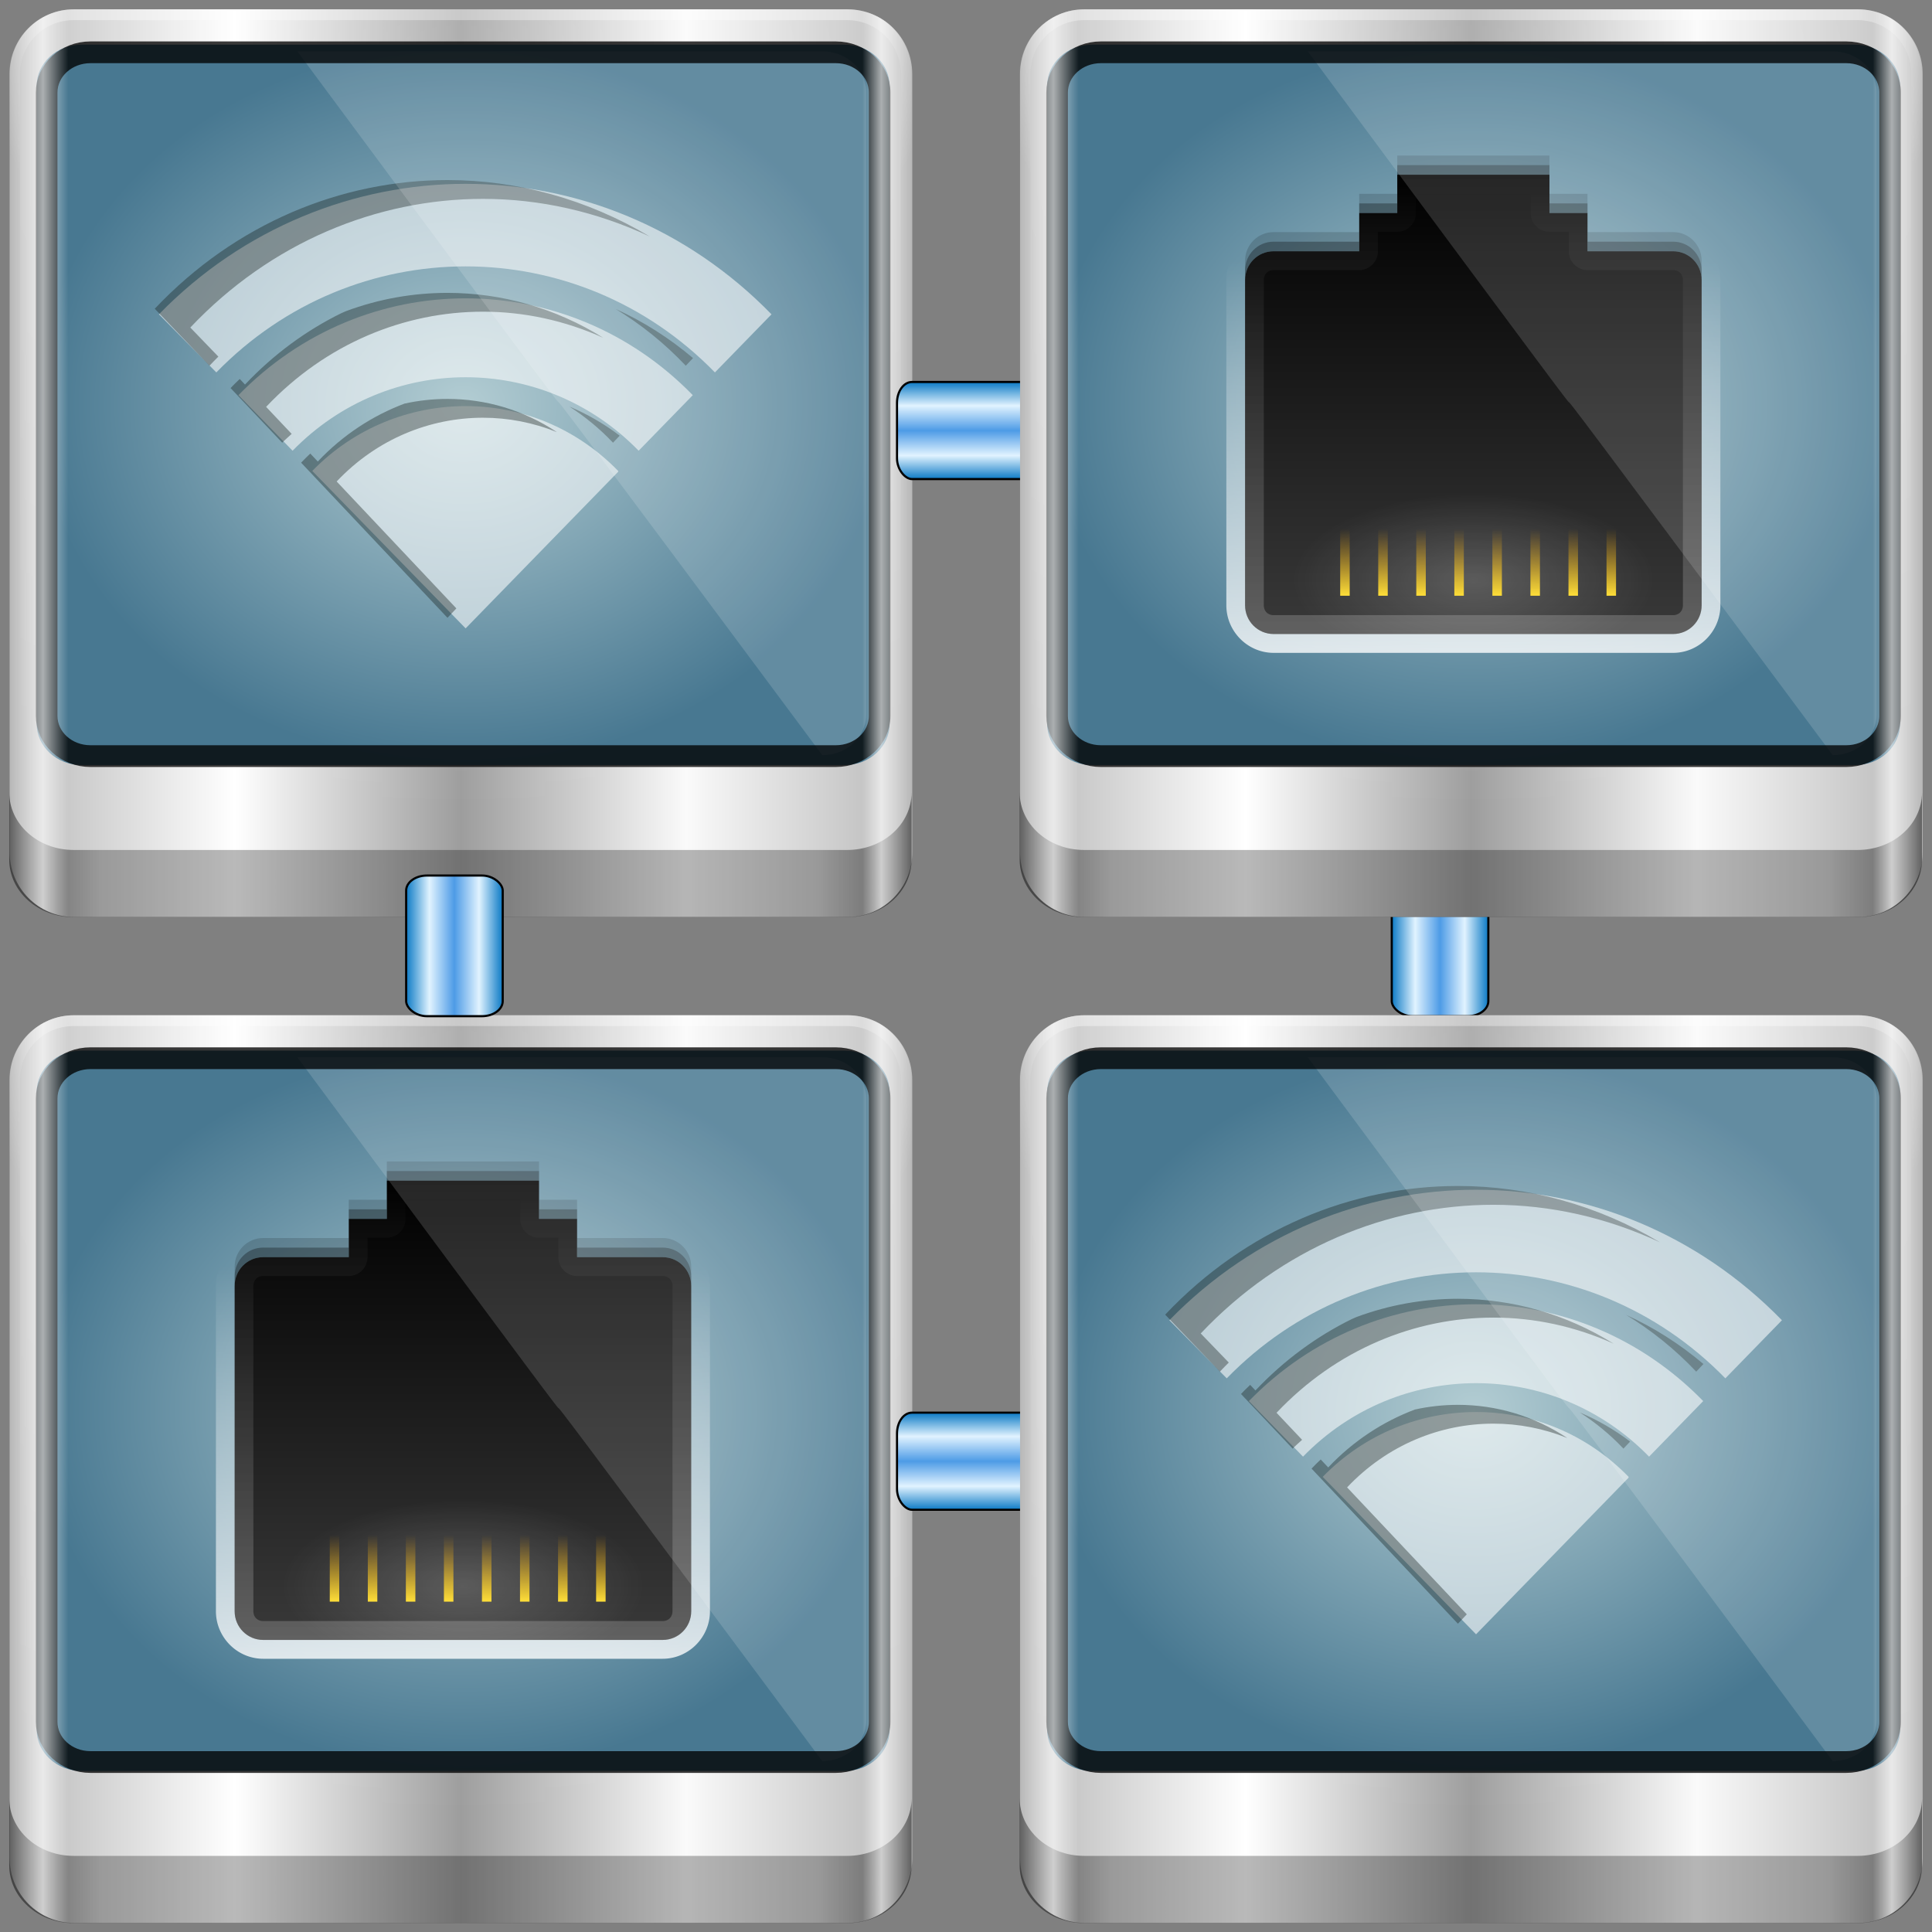 <?xml version="1.0" encoding="UTF-8" standalone="no"?>
<!-- Created with Inkscape (http://www.inkscape.org/) -->

<svg
   xmlns:dc="http://purl.org/dc/elements/1.1/"
   xmlns:cc="http://creativecommons.org/ns#"
   xmlns:rdf="http://www.w3.org/1999/02/22-rdf-syntax-ns#"
   xmlns:svg="http://www.w3.org/2000/svg"
   xmlns="http://www.w3.org/2000/svg"
   xmlns:xlink="http://www.w3.org/1999/xlink"
   xmlns:sodipodi="http://sodipodi.sourceforge.net/DTD/sodipodi-0.dtd"
   xmlns:inkscape="http://www.inkscape.org/namespaces/inkscape"
   width="96"
   height="96"
   id="svg5023"
   version="1.1"
   inkscape:version="0.91 r13725"
   sodipodi:docname="networkmanager.svg">
  <rect width="100%" height="100%" fill="#808080" stroke="none"/>
  <defs
     id="defs5025">
    <linearGradient
       id="linearGradient4477">
      <stop
         id="stop4479"
         offset="0"
         style="stop-color:#b3cdd3;stop-opacity:1" />
      <stop
         id="stop4481"
         offset="1"
         style="stop-color:#487891;stop-opacity:1" />
    </linearGradient>
    <linearGradient
       id="linearGradient4286">
      <stop
         style="stop-color:#0073c2;stop-opacity:1"
         offset="0"
         id="stop4288" />
      <stop
         id="stop4290"
         offset="0.25"
         style="stop-color:#e1f3ff;stop-opacity:1" />
      <stop
         id="stop4292"
         offset="0.5"
         style="stop-color:#4d9be6;stop-opacity:1" />
      <stop
         style="stop-color:#e1f3ff;stop-opacity:1"
         offset="0.75"
         id="stop4294" />
      <stop
         style="stop-color:#0073c2;stop-opacity:1"
         offset="1"
         id="stop4296" />
    </linearGradient>
    <linearGradient
       id="linearGradient6139-0-3">
      <stop
         style="stop-color:#b7b7b7;stop-opacity:1;"
         offset="0"
         id="stop4276" />
      <stop
         id="stop4278"
         offset="0.25"
         style="stop-color:#ffffff;stop-opacity:1;" />
      <stop
         id="stop4280"
         offset="0.5"
         style="stop-color:#9d9d9d;stop-opacity:1;" />
      <stop
         style="stop-color:#fafafa;stop-opacity:1;"
         offset="0.75"
         id="stop4282" />
      <stop
         style="stop-color:#b7b7b7;stop-opacity:1;"
         offset="1"
         id="stop4284" />
    </linearGradient>
    <linearGradient
       id="linearGradient5700">
      <stop
         id="stop5702"
         offset="0"
         style="stop-color:#ffffff;stop-opacity:0;" />
      <stop
         style="stop-color:#ffffff;stop-opacity:0.851;"
         offset="0.037"
         id="stop5704" />
      <stop
         id="stop5706"
         offset="0.065"
         style="stop-color:#ffffff;stop-opacity:0;" />
      <stop
         style="stop-color:#ffffff;stop-opacity:0;"
         offset="0.945"
         id="stop5712" />
      <stop
         style="stop-color:#ffffff;stop-opacity:0.851;"
         offset="0.966"
         id="stop5710" />
      <stop
         id="stop5708"
         offset="1"
         style="stop-color:#ffffff;stop-opacity:0;" />
    </linearGradient>
    <linearGradient
       inkscape:collect="always"
       xlink:href="#linearGradient3888-8-4-8-4-6-9-0-8-7-9"
       id="linearGradient4987"
       gradientUnits="userSpaceOnUse"
       gradientTransform="matrix(1.186,0,0,1.08,-42.22,-46.046)"
       x1="62"
       y1="8"
       x2="62"
       y2="68" />
    <linearGradient
       inkscape:collect="always"
       id="linearGradient3888-8-4-8-4-6-9-0-8-7-9">
      <stop
         style="stop-color:#ffffff;stop-opacity:1;"
         offset="0"
         id="stop3890-4-7-9-5-7-0-8-8-8-6" />
      <stop
         style="stop-color:#ffffff;stop-opacity:0;"
         offset="1"
         id="stop3892-5-8-2-8-3-3-3-06-4-4" />
    </linearGradient>
    <radialGradient
       inkscape:collect="always"
       xlink:href="#linearGradient3921"
       id="radialGradient4985"
       gradientUnits="userSpaceOnUse"
       gradientTransform="matrix(1.186,0,0,0.994,-42.22,-42.381)"
       cx="48"
       cy="43"
       fx="48"
       fy="43"
       r="38" />
    <linearGradient
       id="linearGradient3921">
      <stop
         style="stop-color:#2cd5ff;stop-opacity:1;"
         offset="0"
         id="stop3923" />
      <stop
         style="stop-color:#004c75;stop-opacity:1;"
         offset="1"
         id="stop3925" />
    </linearGradient>
    <radialGradient
       inkscape:collect="always"
       xlink:href="#linearGradient4948"
       id="radialGradient4954"
       cx="48.944"
       cy="88.449"
       fx="48.944"
       fy="88.449"
       r="42.472"
       gradientTransform="matrix(1.067,0,0,0.038,-36.704,40.652)"
       gradientUnits="userSpaceOnUse" />
    <linearGradient
       inkscape:collect="always"
       id="linearGradient4948">
      <stop
         style="stop-color:#ffffff;stop-opacity:1;"
         offset="0"
         id="stop4950" />
      <stop
         style="stop-color:#ffffff;stop-opacity:0;"
         offset="1"
         id="stop4952" />
    </linearGradient>
    <radialGradient
       inkscape:collect="always"
       xlink:href="#linearGradient3888-8-4-8-6"
       id="radialGradient3114"
       gradientUnits="userSpaceOnUse"
       gradientTransform="matrix(0,1.621,-2.038,0,160.664,-243.037)"
       cx="158"
       cy="6.213"
       fx="158"
       fy="6.213"
       r="41" />
    <linearGradient
       inkscape:collect="always"
       id="linearGradient3888-8-4-8-6">
      <stop
         style="stop-color:#ffffff;stop-opacity:1;"
         offset="0"
         id="stop3890-4-7-9-7" />
      <stop
         style="stop-color:#ffffff;stop-opacity:0;"
         offset="1"
         id="stop3892-5-8-2-7" />
    </linearGradient>
    <radialGradient
       inkscape:collect="always"
       xlink:href="#linearGradient4091-0-3-0-7"
       id="radialGradient3118"
       gradientUnits="userSpaceOnUse"
       gradientTransform="matrix(-1.072,0,0,-0.875,199.464,-19.126)"
       cx="48"
       cy="-27"
       fx="48"
       fy="-27"
       r="42" />
    <linearGradient
       id="linearGradient4091-0-3-0-7">
      <stop
         style="stop-color:#ffffff;stop-opacity:1;"
         offset="0"
         id="stop4093-3-6-4-2" />
      <stop
         id="stop4099-6-1-8-3"
         offset="0.8"
         style="stop-color:#ffffff;stop-opacity:1;" />
      <stop
         style="stop-color:#ffffff;stop-opacity:0;"
         offset="1"
         id="stop4095-1-0-7-9" />
    </linearGradient>
    <linearGradient
       inkscape:collect="always"
       xlink:href="#linearGradient3832-0-6-1-1"
       id="linearGradient3120"
       gradientUnits="userSpaceOnUse"
       gradientTransform="matrix(1,0,0,0.889,200,8.943)"
       x1="-94"
       y1="82.984"
       x2="-10.188"
       y2="82.984" />
    <linearGradient
       id="linearGradient3832-0-6-1-1">
      <stop
         style="stop-color:#000000;stop-opacity:1;"
         offset="0"
         id="stop3834-6-3-7-1" />
      <stop
         id="stop3872-2-4"
         offset="0.1"
         style="stop-color:#000000;stop-opacity:0.588;" />
      <stop
         style="stop-color:#000000;stop-opacity:0.588;"
         offset="0.9"
         id="stop3844-6-2-7-6" />
      <stop
         style="stop-color:#000000;stop-opacity:1;"
         offset="1"
         id="stop3836-5-0-2-9" />
    </linearGradient>
    <linearGradient
       inkscape:collect="always"
       xlink:href="#linearGradient6139-0"
       id="linearGradient3923"
       x1="6"
       y1="47"
       x2="90"
       y2="47"
       gradientUnits="userSpaceOnUse" />
    <linearGradient
       id="linearGradient6139-0">
      <stop
         id="stop6141-2"
         offset="0"
         style="stop-color:#b7b7b7;stop-opacity:1;" />
      <stop
         style="stop-color:#ffffff;stop-opacity:1;"
         offset="0.25"
         id="stop6151-0" />
      <stop
         style="stop-color:#9d9d9d;stop-opacity:1;"
         offset="0.5"
         id="stop6147-1" />
      <stop
         id="stop6149-4"
         offset="0.75"
         style="stop-color:#fafafa;stop-opacity:1;" />
      <stop
         id="stop6143-4"
         offset="1"
         style="stop-color:#b7b7b7;stop-opacity:1;" />
    </linearGradient>
    <linearGradient
       inkscape:collect="always"
       xlink:href="#linearGradient5700"
       id="linearGradient5698"
       gradientUnits="userSpaceOnUse"
       gradientTransform="matrix(1.135,0,0,1.134,-40.037,-46.788)"
       x1="6"
       y1="47"
       x2="90"
       y2="47" />
    <radialGradient
       inkscape:collect="always"
       xlink:href="#linearGradient6139-0"
       id="radialGradient3828"
       cx="46.787"
       cy="85.213"
       fx="46.787"
       fy="85.213"
       r="6.587"
       gradientTransform="matrix(4.79,-0.093,0.041,2.129,-180.84,-91.87)"
       gradientUnits="userSpaceOnUse" />
    <radialGradient
       inkscape:collect="always"
       xlink:href="#linearGradient3832-0-6-1-1"
       id="radialGradient3836"
       cx="70.373"
       cy="79.209"
       fx="70.373"
       fy="79.209"
       r="2.791"
       gradientUnits="userSpaceOnUse" />
    <radialGradient
       inkscape:collect="always"
       xlink:href="#linearGradient3832-0-6-1-1"
       id="radialGradient3844"
       cx="70.373"
       cy="79.209"
       fx="70.373"
       fy="79.209"
       r="2.791"
       gradientUnits="userSpaceOnUse" />
    <linearGradient
       inkscape:collect="always"
       xlink:href="#linearGradient6139-0"
       id="linearGradient4085"
       gradientUnits="userSpaceOnUse"
       gradientTransform="matrix(1.135,0,0,1.134,-40.037,-46.788)"
       x1="6"
       y1="47"
       x2="90"
       y2="47" />
    <radialGradient
       inkscape:collect="always"
       xlink:href="#linearGradient3888-8-4-8-6"
       id="radialGradient4087"
       gradientUnits="userSpaceOnUse"
       gradientTransform="matrix(0,1.621,-2.038,0,160.664,-243.037)"
       cx="158"
       cy="6.213"
       fx="158"
       fy="6.213"
       r="41" />
    <radialGradient
       inkscape:collect="always"
       xlink:href="#linearGradient4091-0-3-0-7"
       id="radialGradient4089"
       gradientUnits="userSpaceOnUse"
       gradientTransform="matrix(-1.072,0,0,-0.875,199.464,-19.126)"
       cx="48"
       cy="-27"
       fx="48"
       fy="-27"
       r="42" />
    <linearGradient
       inkscape:collect="always"
       xlink:href="#linearGradient3832-0-6-1-1"
       id="linearGradient4091"
       gradientUnits="userSpaceOnUse"
       gradientTransform="matrix(1,0,0,0.889,200,8.943)"
       x1="-94"
       y1="82.984"
       x2="-10.188"
       y2="82.984" />
    <linearGradient
       inkscape:collect="always"
       xlink:href="#linearGradient3888-8-4-8-4-6-9-0-8-7-9"
       id="linearGradient4093"
       gradientUnits="userSpaceOnUse"
       gradientTransform="matrix(1.186,0,0,1.08,-42.22,-46.046)"
       x1="62"
       y1="8"
       x2="62"
       y2="68" />
    <radialGradient
       inkscape:collect="always"
       xlink:href="#linearGradient3921"
       id="radialGradient4095"
       gradientUnits="userSpaceOnUse"
       gradientTransform="matrix(1.186,0,0,0.994,-42.22,-42.381)"
       cx="48"
       cy="43"
       fx="48"
       fy="43"
       r="38" />
    <linearGradient
       inkscape:collect="always"
       xlink:href="#linearGradient5700"
       id="linearGradient4097"
       gradientUnits="userSpaceOnUse"
       gradientTransform="matrix(1.135,0,0,1.134,-40.037,-46.788)"
       x1="6"
       y1="47"
       x2="90"
       y2="47" />
    <linearGradient
       inkscape:collect="always"
       xlink:href="#linearGradient6139-0"
       id="linearGradient4161"
       gradientUnits="userSpaceOnUse"
       gradientTransform="matrix(1.135,0,0,1.134,-40.037,-46.788)"
       x1="6"
       y1="47"
       x2="90"
       y2="47" />
    <radialGradient
       inkscape:collect="always"
       xlink:href="#linearGradient3888-8-4-8-6"
       id="radialGradient4163"
       gradientUnits="userSpaceOnUse"
       gradientTransform="matrix(0,1.621,-2.038,0,160.664,-243.037)"
       cx="158"
       cy="6.213"
       fx="158"
       fy="6.213"
       r="41" />
    <radialGradient
       inkscape:collect="always"
       xlink:href="#linearGradient4091-0-3-0-7"
       id="radialGradient4165"
       gradientUnits="userSpaceOnUse"
       gradientTransform="matrix(-1.072,0,0,-0.875,199.464,-19.126)"
       cx="48"
       cy="-27"
       fx="48"
       fy="-27"
       r="42" />
    <linearGradient
       inkscape:collect="always"
       xlink:href="#linearGradient3832-0-6-1-1"
       id="linearGradient4167"
       gradientUnits="userSpaceOnUse"
       gradientTransform="matrix(1,0,0,0.889,200,8.943)"
       x1="-94"
       y1="82.984"
       x2="-10.188"
       y2="82.984" />
    <linearGradient
       inkscape:collect="always"
       xlink:href="#linearGradient3888-8-4-8-4-6-9-0-8-7-9"
       id="linearGradient4169"
       gradientUnits="userSpaceOnUse"
       gradientTransform="matrix(1.186,0,0,1.08,-42.22,-46.046)"
       x1="62"
       y1="8"
       x2="62"
       y2="68" />
    <radialGradient
       inkscape:collect="always"
       xlink:href="#linearGradient4477"
       id="radialGradient4171"
       gradientUnits="userSpaceOnUse"
       gradientTransform="matrix(1.186,0,0,0.994,-42.22,-42.381)"
       cx="48"
       cy="43"
       fx="48"
       fy="43"
       r="38" />
    <linearGradient
       inkscape:collect="always"
       xlink:href="#linearGradient5700"
       id="linearGradient4173"
       gradientUnits="userSpaceOnUse"
       gradientTransform="matrix(1.135,0,0,1.134,-40.037,-46.788)"
       x1="6"
       y1="47"
       x2="90"
       y2="47" />
    <linearGradient
       inkscape:collect="always"
       xlink:href="#linearGradient4286"
       id="linearGradient4289"
       x1="-19.46"
       y1="32.545"
       x2="-12.14"
       y2="32.545"
       gradientUnits="userSpaceOnUse"
       gradientTransform="matrix(0.681,0,0,0.492,-0.513,-10.283)" />
    <linearGradient
       inkscape:collect="always"
       xlink:href="#linearGradient4286"
       id="linearGradient4293"
       gradientUnits="userSpaceOnUse"
       gradientTransform="matrix(0.681,0,0,0.492,49.056,-10.283)"
       x1="-19.46"
       y1="32.545"
       x2="-12.14"
       y2="32.545" />
    <linearGradient
       inkscape:collect="always"
       xlink:href="#linearGradient4286"
       id="linearGradient4297"
       gradientUnits="userSpaceOnUse"
       gradientTransform="matrix(0.68,0,0,0.493,-20.733,-30.551)"
       x1="-19.46"
       y1="32.545"
       x2="-12.14"
       y2="32.545" />
    <linearGradient
       inkscape:collect="always"
       xlink:href="#linearGradient4286"
       id="linearGradient4301"
       gradientUnits="userSpaceOnUse"
       gradientTransform="matrix(0.68,0,0,0.493,30.741,-30.551)"
       x1="-19.46"
       y1="32.545"
       x2="-12.14"
       y2="32.545" />
    <linearGradient
       id="linearGradient3872">
      <stop
         id="stop3874"
         offset="0"
         style="stop-color:#e28929;stop-opacity:1;" />
      <stop
         style="stop-color:#ca7414;stop-opacity:1;"
         offset="1"
         id="stop3880" />
    </linearGradient>
    <linearGradient
       id="linearGradient3861">
      <stop
         id="stop3863"
         offset="0"
         style="stop-color:#e47524;stop-opacity:1;" />
      <stop
         id="stop3865"
         offset="1"
         style="stop-color:#bd6b00;stop-opacity:1;" />
    </linearGradient>
    <radialGradient
       r="42.15"
       fy="46.5"
       fx="48"
       cy="46.5"
       cx="48"
       gradientUnits="userSpaceOnUse"
       id="radialGradient4027"
       xlink:href="#linearGradient4049"
       inkscape:collect="always" />
    <linearGradient
       id="linearGradient4049">
      <stop
         style="stop-color:#df8739;stop-opacity:1;"
         offset="0"
         id="stop3859" />
      <stop
         id="stop4053"
         offset="1"
         style="stop-color:#c48b39;stop-opacity:1;" />
    </linearGradient>
    <linearGradient
       gradientTransform="matrix(1.123,0,0,1.136,-4.801,-10.126)"
       y2="31.029"
       x2="90.002"
       y1="31.029"
       x1="5.998"
       gradientUnits="userSpaceOnUse"
       id="linearGradient4029"
       xlink:href="#linearGradient3832"
       inkscape:collect="always" />
    <linearGradient
       id="linearGradient3832">
      <stop
         id="stop3834"
         offset="0"
         style="stop-color:#d8d8d8;stop-opacity:0;" />
      <stop
         style="stop-color:#ffffff;stop-opacity:1;"
         offset="0.05"
         id="stop3842" />
      <stop
         id="stop3846"
         offset="0.1"
         style="stop-color:#d8d8d8;stop-opacity:0;" />
      <stop
         style="stop-color:#d8d8d8;stop-opacity:0;"
         offset="0.5"
         id="stop3840" />
      <stop
         id="stop3844"
         offset="0.9"
         style="stop-color:#d8d8d8;stop-opacity:0;" />
      <stop
         style="stop-color:#ffffff;stop-opacity:1;"
         offset="0.95"
         id="stop3848" />
      <stop
         id="stop3836"
         offset="1"
         style="stop-color:#d8d8d8;stop-opacity:0;" />
    </linearGradient>
    <linearGradient
       id="linearGradient4188-5">
      <stop
         id="stop4190-0"
         offset="0"
         style="stop-color:#ffffff;stop-opacity:0;" />
      <stop
         style="stop-color:#ffffff;stop-opacity:1;"
         offset="0.15"
         id="stop4198-3" />
      <stop
         style="stop-color:#ffffff;stop-opacity:1;"
         offset="0.85"
         id="stop4196-6" />
      <stop
         id="stop4192-1"
         offset="1"
         style="stop-color:#ffffff;stop-opacity:0;" />
    </linearGradient>
    <linearGradient
       id="linearGradient3255">
      <stop
         id="stop3257"
         offset="0"
         style="stop-color:#eb6d08;stop-opacity:1;" />
      <stop
         id="stop3259"
         offset="1"
         style="stop-color:#d27206;stop-opacity:1;" />
    </linearGradient>
    <linearGradient
       id="linearGradient3262">
      <stop
         id="stop3264"
         offset="0"
         style="stop-color:#000000;stop-opacity:1;" />
      <stop
         style="stop-color:#ffffff;stop-opacity:1;"
         offset="0.05"
         id="stop3266" />
      <stop
         id="stop3268"
         offset="0.1"
         style="stop-color:#000000;stop-opacity:1;" />
      <stop
         style="stop-color:#000000;stop-opacity:0.498;"
         offset="0.5"
         id="stop3270" />
      <stop
         id="stop3272"
         offset="0.9"
         style="stop-color:#000000;stop-opacity:1;" />
      <stop
         style="stop-color:#ffffff;stop-opacity:1;"
         offset="0.95"
         id="stop3274" />
      <stop
         id="stop3276"
         offset="1"
         style="stop-color:#000000;stop-opacity:1;" />
    </linearGradient>
    <linearGradient
       gradientTransform="matrix(1.123,0,0,1.136,-9.044,-3.863)"
       y2="80.625"
       x2="89.75"
       y1="80.625"
       x1="6.25"
       gradientUnits="userSpaceOnUse"
       id="linearGradient4037"
       xlink:href="#linearGradient3832"
       inkscape:collect="always" />
    <linearGradient
       gradientTransform="matrix(1.123,0,0,1.136,-6.013,-11.54)"
       y2="83.625"
       x2="89.75"
       y1="83.625"
       x1="6.25"
       gradientUnits="userSpaceOnUse"
       id="linearGradient4039"
       xlink:href="#linearGradient3832"
       inkscape:collect="always" />
    <linearGradient
       inkscape:collect="always"
       xlink:href="#linearGradient3179-1"
       id="linearGradient3092"
       gradientUnits="userSpaceOnUse"
       gradientTransform="matrix(0.705,0,0,0.705,35.375,9.696)"
       x1="45.5"
       y1="0.481"
       x2="45.5"
       y2="96.025" />
    <linearGradient
       id="linearGradient3179-1">
      <stop
         offset="0"
         style="stop-color:#000000;stop-opacity:0.569"
         id="stop3181-3" />
      <stop
         offset="0.07"
         style="stop-color:#000000;stop-opacity:0"
         id="stop3187-1" />
      <stop
         offset="0.203"
         style="stop-color:#750202;stop-opacity:0.09"
         id="stop3194-1" />
      <stop
         offset="0.266"
         style="stop-color:#e44404;stop-opacity:0.137;"
         id="stop3200-0" />
      <stop
         offset="0.35"
         style="stop-color:#fffbee;stop-opacity:0.184;"
         id="stop3190-3" />
      <stop
         offset="0.439"
         style="stop-color:#b70a03;stop-opacity:0.137;"
         id="stop3198-4" />
      <stop
         offset="0.498"
         style="stop-color:#700000;stop-opacity:0.09"
         id="stop3192-0" />
      <stop
         offset="0.659"
         style="stop-color:#fd5200;stop-opacity:0.192;"
         id="stop3196-3" />
      <stop
         offset="1"
         style="stop-color:#7c0000;stop-opacity:0.61"
         id="stop3183-9" />
    </linearGradient>
    <linearGradient
       inkscape:collect="always"
       xlink:href="#linearGradient3179-1"
       id="linearGradient3361"
       gradientUnits="userSpaceOnUse"
       gradientTransform="matrix(0.705,0,0,0.705,34.804,10.554)"
       x1="45.5"
       y1="0.481"
       x2="45.5"
       y2="96.025" />
    <radialGradient
       gradientUnits="userSpaceOnUse"
       gradientTransform="matrix(1.354,-0.505,0.432,1.158,429.185,-176.675)"
       r="46.428"
       fy="44.52"
       fx="48.207"
       cy="44.52"
       cx="48.207"
       id="radialGradient3857"
       xlink:href="#linearGradient3888-8-4-8-4-6-9-0-8-7-9"
       inkscape:collect="always" />
    <radialGradient
       gradientUnits="userSpaceOnUse"
       gradientTransform="matrix(1,0,0,0.794,0,9.635)"
       r="47.088"
       fy="46.88"
       fx="48.308"
       cy="46.88"
       cx="48.308"
       id="radialGradient3869"
       xlink:href="#linearGradient4049"
       inkscape:collect="always" />
    <radialGradient
       gradientUnits="userSpaceOnUse"
       gradientTransform="matrix(1.699,0.007,-9.9578932e-5,0.023,-31.242,-183.438)"
       r="36.916"
       fy="-187.511"
       fx="44.659"
       cy="-187.511"
       cx="44.659"
       id="radialGradient3910"
       xlink:href="#linearGradient3888-8-4-8-4-6-9-0-8-7-9"
       inkscape:collect="always" />
    <linearGradient
       gradientUnits="userSpaceOnUse"
       y2="34.832"
       x2="22.635"
       y1="59.746"
       x1="44.726"
       id="linearGradient4131-6"
       xlink:href="#linearGradient3888-8-4-8-4-6-9-0-8-7-9"
       inkscape:collect="always" />
    <linearGradient
       inkscape:collect="always"
       xlink:href="#linearGradient4276"
       id="linearGradient3063"
       gradientUnits="userSpaceOnUse"
       gradientTransform="matrix(0.141,0,0,0.201,96.633,85.928)"
       x1="49.219"
       y1="79.649"
       x2="49.478"
       y2="-4.228" />
    <linearGradient
       inkscape:collect="always"
       xlink:href="#linearGradient4276"
       id="linearGradient3061"
       gradientUnits="userSpaceOnUse"
       gradientTransform="matrix(0.184,0,0,0.141,94.416,90.555)"
       x1="50.03"
       y1="7.084"
       x2="50.996"
       y2="40.416" />
    <linearGradient
       y2="34.832"
       x2="22.635"
       y1="59.746"
       x1="44.726"
       gradientTransform="translate(-0.192,-0.084)"
       gradientUnits="userSpaceOnUse"
       id="linearGradient4342"
       xlink:href="#linearGradient3888-8-4-8-4-6-9-0-8-7-9"
       inkscape:collect="always" />
    <linearGradient
       y2="34.832"
       x2="22.635"
       y1="59.746"
       x1="44.726"
       gradientTransform="translate(-0.192,-0.084)"
       gradientUnits="userSpaceOnUse"
       id="linearGradient3477"
       xlink:href="#linearGradient3888-8-4-8-4-6-9-0-8-7-9"
       inkscape:collect="always" />
    <linearGradient
       inkscape:collect="always"
       xlink:href="#linearGradient3832"
       id="linearGradient3889-4"
       gradientUnits="userSpaceOnUse"
       gradientTransform="matrix(1.123,0,0,1.056,-5.609,-3.76)"
       x1="6.076"
       y1="47.473"
       x2="89.924"
       y2="47.473" />
    <linearGradient
       id="linearGradient4276">
      <stop
         id="stop4278-7"
         style="stop-color:#c29656;stop-opacity:1"
         offset="0" />
      <stop
         id="stop4280-5"
         style="stop-color:#d3b785;stop-opacity:1"
         offset="1" />
    </linearGradient>
    <linearGradient
       inkscape:collect="always"
       xlink:href="#linearGradient4276"
       id="linearGradient4216"
       x1="49.219"
       y1="79.649"
       x2="49.478"
       y2="-4.228"
       gradientUnits="userSpaceOnUse" />
    <radialGradient
       inkscape:collect="always"
       xlink:href="#linearGradient3888-8-4-8-4-6-9-0-8-7-9"
       id="radialGradient3885-6"
       gradientUnits="userSpaceOnUse"
       gradientTransform="matrix(1.699,0.004,-9.9578932e-5,0.014,-31.242,-184.992)"
       cx="44.659"
       cy="-187.511"
       fx="44.659"
       fy="-187.511"
       r="36.916" />
    <linearGradient
       id="linearGradient5739"
       inkscape:collect="always">
      <stop
         id="stop5741"
         offset="0"
         style="stop-color:#000000;stop-opacity:1;" />
      <stop
         id="stop5743"
         offset="1"
         style="stop-color:#000000;stop-opacity:0;" />
    </linearGradient>
    <linearGradient
       id="linearGradient4156">
      <stop
         id="stop4158"
         style="stop-color:#c6c6c6;stop-opacity:1"
         offset="0" />
      <stop
         id="stop4160"
         style="stop-color:#e7e7e7;stop-opacity:1"
         offset="1" />
    </linearGradient>
    <linearGradient
       id="linearGradient4176">
      <stop
         id="stop4178"
         style="stop-color:#000000;stop-opacity:1"
         offset="0" />
      <stop
         id="stop4180"
         style="stop-color:#393939;stop-opacity:1"
         offset="1" />
    </linearGradient>
    <linearGradient
       id="linearGradient4236">
      <stop
         id="stop4238"
         style="stop-color:#ffdf39;stop-opacity:1"
         offset="0" />
      <stop
         id="stop4240"
         style="stop-color:#eb9c00;stop-opacity:0"
         offset="1" />
    </linearGradient>
    <clipPath
       id="clipPath4156-4"
       clipPathUnits="userSpaceOnUse">
      <path
         inkscape:connector-curvature="0"
         id="path4158-0"
         d="m 27.046,-55.695 -14.214,13.321 0.061,0 15.653,21.771 10.231,-10.546 C 38.562,-32.302 27.468,-54.819 27.046,-55.695 z M 9.647,-39.383 -5.241,-25.321 15.988,-7.806 26.372,-18.383 9.647,-39.383 z m 31.491,12.951 -9.741,9.714 8.945,12.458 7.781,-7.555 -6.984,-14.617 z m -49.84,4.379 -13.754,12.982 26.283,13.846 0.061,-0.062 -0.123,-0.062 L 13.599,-5.401 -8.702,-22.053 z m 38.015,7.401 -9.803,9.775 11.579,9.559 7.628,-7.401 -8.669,-11.009 -0.735,-0.925 z m 20.187,5.674 -7.383,7.216 6.188,8.542 5.82,-6.137 -4.626,-9.621 z m -32.195,6.322 -9.557,9.498 13.662,7.185 7.934,-7.678 -12.039,-9.004 z m 23.312,2.374 -7.107,6.938 8.363,6.907 5.361,-5.674 -0.061,-0.092 -0.092,0.123 -6.464,-8.203 z m -8.73,8.542 -7.505,7.339 10.354,5.458 c 1.397,-1.321 5.675,-6.123 5.851,-6.322 L 31.886,8.26 z"
         style="opacity:0.6;fill:#ffffff;fill-opacity:1;stroke:none" />
    </clipPath>
    <linearGradient
       id="linearGradient3700-5-1-1">
      <stop
         id="stop3702-0-2-7"
         style="stop-color:#285178;stop-opacity:1"
         offset="0" />
      <stop
         id="stop3704-4-9-2"
         style="stop-color:#4f759a;stop-opacity:1"
         offset="1" />
    </linearGradient>
    <linearGradient
       id="linearGradient3977">
      <stop
         id="stop3979"
         style="stop-color:#cbcbcb;stop-opacity:1"
         offset="0" />
      <stop
         id="stop3981"
         style="stop-color:#efefef;stop-opacity:1"
         offset="1" />
    </linearGradient>
    <linearGradient
       x1="48"
       y1="36"
       x2="56.969"
       y2="36"
       id="linearGradient3983"
       xlink:href="#linearGradient3977"
       gradientUnits="userSpaceOnUse"
       gradientTransform="matrix(1.5,0,0,1.5,-24,-14)"
       spreadMethod="reflect" />
    <linearGradient
       x1="39.031"
       y1="35.984"
       x2="47.23"
       y2="24.975"
       id="linearGradient4011"
       xlink:href="#linearGradient5739"
       gradientUnits="userSpaceOnUse"
       gradientTransform="matrix(1.5,0,0,1.5,-24,-14)" />
    <linearGradient
       x1="56.728"
       y1="37.282"
       x2="48.758"
       y2="23.479"
       id="linearGradient4039-1"
       xlink:href="#linearGradient5739"
       gradientUnits="userSpaceOnUse"
       gradientTransform="matrix(1.5,0,0,1.5,-24,-14)" />
    <linearGradient
       x1="48"
       y1="41"
       x2="60"
       y2="41"
       id="linearGradient3933"
       xlink:href="#linearGradient3956"
       gradientUnits="userSpaceOnUse"
       gradientTransform="matrix(1.5,0,0,1.5,-24,-14)"
       spreadMethod="reflect" />
    <linearGradient
       x1="48"
       y1="41"
       x2="60"
       y2="41"
       id="linearGradient3945"
       xlink:href="#linearGradient3956"
       gradientUnits="userSpaceOnUse"
       gradientTransform="matrix(1.5,0,0,1.5,-24,-5)"
       spreadMethod="reflect" />
    <linearGradient
       id="linearGradient3956">
      <stop
         id="stop3958"
         style="stop-color:#e6c94c;stop-opacity:1"
         offset="0" />
      <stop
         id="stop3966"
         style="stop-color:#e7ce5f;stop-opacity:1"
         offset="0.578" />
      <stop
         id="stop3960"
         style="stop-color:#f0de93;stop-opacity:1"
         offset="0.833" />
      <stop
         id="stop3962"
         style="stop-color:#d0b64c;stop-opacity:1"
         offset="0.917" />
      <stop
         id="stop3964"
         style="stop-color:#907d2e;stop-opacity:1"
         offset="1" />
    </linearGradient>
    <linearGradient
       x1="48"
       y1="41"
       x2="60"
       y2="41"
       id="linearGradient3954"
       xlink:href="#linearGradient3956"
       gradientUnits="userSpaceOnUse"
       gradientTransform="matrix(1.5,0,0,1.5,-24,4)"
       spreadMethod="reflect" />
    <radialGradient
       cx="74.375"
       cy="67.125"
       r="3.125"
       fx="74.375"
       fy="67.125"
       id="radialGradient3354"
       xlink:href="#linearGradient3543"
       gradientUnits="userSpaceOnUse" />
    <radialGradient
       cx="64.23"
       cy="68.449"
       r="43.77"
       fx="64.23"
       fy="68.449"
       id="radialGradient4252"
       xlink:href="#linearGradient3888-8-4-8-4-6-9-0-8-7-9"
       gradientUnits="userSpaceOnUse"
       gradientTransform="matrix(1.454,0,0,0.926,-45.08,-12.601)" />
    <radialGradient
       cx="69.75"
       cy="75.974"
       r="58.5"
       fx="69.75"
       fy="75.974"
       id="radialGradient4250"
       xlink:href="#linearGradient3888-8-4-8-4-6-9-0-8-7-9"
       gradientUnits="userSpaceOnUse"
       gradientTransform="matrix(2.259,-0.068,0.008,0.264,-105.957,38.862)" />
    <radialGradient
       cx="63.875"
       cy="2.217"
       r="58.375"
       fx="63.875"
       fy="2.217"
       id="radialGradient4248"
       xlink:href="#linearGradient3888-8-4-8-4-6-9-0-8-7-9"
       gradientUnits="userSpaceOnUse"
       gradientTransform="matrix(1.095,0,0,0.331,-21.845,32.793)" />
    <radialGradient
       cx="49.234"
       cy="70.608"
       r="25.484"
       fx="49.234"
       fy="70.608"
       id="radialGradient4246"
       xlink:href="#linearGradient3888-8-4-8-4-6-9-0-8-7-9"
       gradientUnits="userSpaceOnUse"
       gradientTransform="matrix(0.468,-0.529,1.795,1.582,-112.038,-37.345)" />
    <radialGradient
       cx="74.375"
       cy="67.125"
       r="3.125"
       fx="74.375"
       fy="67.125"
       id="radialGradient3216"
       xlink:href="#linearGradient3543"
       gradientUnits="userSpaceOnUse" />
    <radialGradient
       cx="74.375"
       cy="67.125"
       r="3.125"
       fx="74.375"
       fy="67.125"
       id="radialGradient3451"
       xlink:href="#linearGradient3543"
       gradientUnits="userSpaceOnUse" />
    <radialGradient
       cx="74.375"
       cy="67.125"
       r="3.125"
       fx="74.375"
       fy="67.125"
       id="radialGradient3449"
       xlink:href="#linearGradient3543"
       gradientUnits="userSpaceOnUse" />
    <radialGradient
       cx="74.375"
       cy="67.125"
       r="3.125"
       fx="74.375"
       fy="67.125"
       id="radialGradient3447"
       xlink:href="#linearGradient3543"
       gradientUnits="userSpaceOnUse" />
    <radialGradient
       cx="74.375"
       cy="67.125"
       r="3.125"
       fx="74.375"
       fy="67.125"
       id="radialGradient3445"
       xlink:href="#linearGradient3543"
       gradientUnits="userSpaceOnUse" />
    <radialGradient
       cx="74.375"
       cy="67.125"
       r="3.125"
       fx="74.375"
       fy="67.125"
       id="radialGradient3443"
       xlink:href="#linearGradient3543"
       gradientUnits="userSpaceOnUse" />
    <linearGradient
       id="linearGradient3543">
      <stop
         id="stop3545"
         style="stop-color:#ffffff;stop-opacity:1"
         offset="0" />
      <stop
         id="stop3555"
         style="stop-color:#ffffff;stop-opacity:1"
         offset="0.306" />
      <stop
         id="stop3551"
         style="stop-color:#ffffff;stop-opacity:0.641"
         offset="0.519" />
      <stop
         id="stop3547"
         style="stop-color:#ffffff;stop-opacity:0"
         offset="1" />
    </linearGradient>
    <linearGradient
       x1="48"
       y1="90"
       x2="48"
       y2="5.988"
       id="linearGradient3345"
       xlink:href="#linearGradient3700-5-1-1"
       gradientUnits="userSpaceOnUse" />
    <radialGradient
       cx="63.98"
       cy="61.949"
       r="58.02"
       fx="63.98"
       fy="61.949"
       id="radialGradient5232-9"
       xlink:href="#linearGradient3888-8-4-8-4-6-9-0-8-7-9"
       gradientUnits="userSpaceOnUse"
       gradientTransform="matrix(1.09,0,0,0.84,-21.739,-5.488)" />
    <linearGradient
       x1="32.251"
       y1="6.132"
       x2="32.251"
       y2="90.239"
       id="linearGradient3071"
       xlink:href="#ButtonShadow-0"
       gradientUnits="userSpaceOnUse"
       gradientTransform="matrix(1.024,0,0,1.012,-1.143,-98.071)" />
    <linearGradient
       x1="32.251"
       y1="6.132"
       x2="32.251"
       y2="90.239"
       id="linearGradient3721"
       xlink:href="#ButtonShadow-0"
       gradientUnits="userSpaceOnUse"
       gradientTransform="translate(0,-97)" />
    <linearGradient
       x1="45.448"
       y1="92.54"
       x2="45.448"
       y2="7.017"
       id="ButtonShadow-0"
       gradientUnits="userSpaceOnUse"
       gradientTransform="matrix(1.006,0,0,0.994,100,0)">
      <stop
         id="stop3750-8"
         style="stop-color:#000000;stop-opacity:1"
         offset="0" />
      <stop
         id="stop3752-5"
         style="stop-color:#000000;stop-opacity:0.588"
         offset="1" />
    </linearGradient>
    <filter
       x="-0.144"
       y="-0.144"
       width="1.288"
       height="1.288"
       color-interpolation-filters="sRGB"
       id="filter4123">
      <feGaussianBlur
         id="feGaussianBlur4125"
         stdDeviation="3.96" />
    </filter>
    <linearGradient
       x1="36.357"
       y1="6"
       x2="36.357"
       y2="63.893"
       id="linearGradient3188-9"
       xlink:href="#linearGradient3888-8-4-8-4-6-9-0-8-7-9"
       gradientUnits="userSpaceOnUse" />
    <radialGradient
       cx="48"
       cy="90.172"
       r="42"
       fx="48"
       fy="90.172"
       id="radialGradient2855-1"
       xlink:href="#linearGradient3888-8-4-8-4-6-9-0-8-7-9"
       gradientUnits="userSpaceOnUse"
       gradientTransform="matrix(1.157,0,0,0.996,-7.551,0.197)" />
    <radialGradient
       cx="48"
       cy="41.752"
       r="42"
       fx="48"
       fy="41.752"
       id="radialGradient2977"
       xlink:href="#linearGradient3888-8-4-8-4-6-9-0-8-7-9"
       gradientUnits="userSpaceOnUse"
       gradientTransform="matrix(1.715,6.6254866e-8,-4.2857144e-8,1.109,-134.302,-5.082)" />
    <linearGradient
       x1="48"
       y1="20.221"
       x2="48"
       y2="138.661"
       id="linearGradient2885"
       xlink:href="#linearGradient3888-8-4-8-4-6-9-0-8-7-9"
       gradientUnits="userSpaceOnUse" />
    <clipPath
       id="clipPath3613">
      <rect
         width="84"
         height="84"
         rx="6"
         ry="6"
         x="6"
         y="6"
         id="rect3615"
         style="fill:#ffffff;fill-opacity:1;fill-rule:nonzero;stroke:none" />
    </clipPath>
    <filter
       color-interpolation-filters="sRGB"
       id="filter3174">
      <feGaussianBlur
         id="feGaussianBlur3176"
         stdDeviation="1.71" />
    </filter>
    <linearGradient
       x1="45.448"
       y1="92.54"
       x2="45.448"
       y2="7.017"
       id="ButtonShadow"
       gradientUnits="userSpaceOnUse"
       gradientTransform="scale(1.006,0.994)">
      <stop
         id="stop3750"
         style="stop-color:#000000;stop-opacity:1"
         offset="0" />
      <stop
         id="stop3752"
         style="stop-color:#000000;stop-opacity:0.588"
         offset="1" />
    </linearGradient>
    <linearGradient
       inkscape:collect="always"
       xlink:href="#linearGradient6139-0"
       id="linearGradient5237"
       gradientUnits="userSpaceOnUse"
       gradientTransform="matrix(1.135,0,0,1.134,-40.037,-46.788)"
       x1="6"
       y1="47"
       x2="90"
       y2="47" />
    <radialGradient
       inkscape:collect="always"
       xlink:href="#linearGradient3888-8-4-8-6"
       id="radialGradient5239"
       gradientUnits="userSpaceOnUse"
       gradientTransform="matrix(0,1.621,-2.038,0,160.664,-243.037)"
       cx="158"
       cy="6.213"
       fx="158"
       fy="6.213"
       r="41" />
    <radialGradient
       inkscape:collect="always"
       xlink:href="#linearGradient4091-0-3-0-7"
       id="radialGradient5241"
       gradientUnits="userSpaceOnUse"
       gradientTransform="matrix(-1.072,0,0,-0.875,199.464,-19.126)"
       cx="48"
       cy="-27"
       fx="48"
       fy="-27"
       r="42" />
    <linearGradient
       inkscape:collect="always"
       xlink:href="#linearGradient3832-0-6-1-1"
       id="linearGradient5243"
       gradientUnits="userSpaceOnUse"
       gradientTransform="matrix(1,0,0,0.889,200,8.943)"
       x1="-94"
       y1="82.984"
       x2="-10.188"
       y2="82.984" />
    <linearGradient
       inkscape:collect="always"
       xlink:href="#linearGradient3888-8-4-8-4-6-9-0-8-7-9"
       id="linearGradient5245"
       gradientUnits="userSpaceOnUse"
       gradientTransform="matrix(1.186,0,0,1.08,-42.22,-46.046)"
       x1="62"
       y1="8"
       x2="62"
       y2="68" />
    <radialGradient
       inkscape:collect="always"
       xlink:href="#linearGradient4477"
       id="radialGradient5247"
       gradientUnits="userSpaceOnUse"
       gradientTransform="matrix(1.186,0,0,0.994,-42.22,-42.381)"
       cx="48"
       cy="43"
       fx="48"
       fy="43"
       r="38" />
    <linearGradient
       inkscape:collect="always"
       xlink:href="#linearGradient3888-8-4-8-4-6-9-0-8-7-9"
       id="linearGradient5249"
       gradientUnits="userSpaceOnUse"
       x1="53"
       y1="74"
       x2="53"
       y2="32.988" />
    <linearGradient
       inkscape:collect="always"
       xlink:href="#linearGradient4176"
       id="linearGradient5251"
       gradientUnits="userSpaceOnUse"
       x1="48"
       y1="24"
       x2="48"
       y2="72" />
    <linearGradient
       inkscape:collect="always"
       xlink:href="#linearGradient3888-8-4-8-4-6-9-0-8-7-9"
       id="linearGradient5253"
       gradientUnits="userSpaceOnUse"
       x1="48"
       y1="72"
       x2="48"
       y2="24" />
    <radialGradient
       inkscape:collect="always"
       xlink:href="#linearGradient3888-8-4-8-4-6-9-0-8-7-9"
       id="radialGradient5255"
       gradientUnits="userSpaceOnUse"
       gradientTransform="matrix(1.188,0,0,0.562,-9,27)"
       cx="48"
       cy="70"
       fx="48"
       fy="70"
       r="16" />
    <linearGradient
       inkscape:collect="always"
       xlink:href="#linearGradient4236"
       id="linearGradient5257"
       gradientUnits="userSpaceOnUse"
       gradientTransform="matrix(0.5,0,0,1,18,0)"
       x1="33"
       y1="68"
       x2="33"
       y2="61" />
    <linearGradient
       inkscape:collect="always"
       xlink:href="#linearGradient4236"
       id="linearGradient5259"
       gradientUnits="userSpaceOnUse"
       gradientTransform="matrix(0.5,0,0,1,22,0)"
       x1="33"
       y1="68"
       x2="33"
       y2="61" />
    <linearGradient
       inkscape:collect="always"
       xlink:href="#linearGradient4236"
       id="linearGradient5261"
       gradientUnits="userSpaceOnUse"
       gradientTransform="matrix(0.5,0,0,1,26,0)"
       x1="33"
       y1="68"
       x2="33"
       y2="61" />
    <linearGradient
       inkscape:collect="always"
       xlink:href="#linearGradient4236"
       id="linearGradient5263"
       gradientUnits="userSpaceOnUse"
       gradientTransform="matrix(0.5,0,0,1,30,0)"
       x1="33"
       y1="68"
       x2="33"
       y2="61" />
    <linearGradient
       inkscape:collect="always"
       xlink:href="#linearGradient4236"
       id="linearGradient5265"
       gradientUnits="userSpaceOnUse"
       gradientTransform="matrix(0.5,0,0,1,34,0)"
       x1="33"
       y1="68"
       x2="33"
       y2="61" />
    <linearGradient
       inkscape:collect="always"
       xlink:href="#linearGradient4236"
       id="linearGradient5267"
       gradientUnits="userSpaceOnUse"
       gradientTransform="matrix(0.5,0,0,1,38,0)"
       x1="33"
       y1="68"
       x2="33"
       y2="61" />
    <linearGradient
       inkscape:collect="always"
       xlink:href="#linearGradient4236"
       id="linearGradient5269"
       gradientUnits="userSpaceOnUse"
       gradientTransform="matrix(0.5,0,0,1,42,0)"
       x1="33"
       y1="68"
       x2="33"
       y2="61" />
    <linearGradient
       inkscape:collect="always"
       xlink:href="#linearGradient4236"
       id="linearGradient5271"
       gradientUnits="userSpaceOnUse"
       gradientTransform="matrix(0.5,0,0,1,46,0)"
       x1="33"
       y1="68"
       x2="33"
       y2="61" />
    <linearGradient
       inkscape:collect="always"
       xlink:href="#linearGradient5700"
       id="linearGradient5273"
       gradientUnits="userSpaceOnUse"
       gradientTransform="matrix(1.135,0,0,1.134,-40.037,-46.788)"
       x1="6"
       y1="47"
       x2="90"
       y2="47" />
    <linearGradient
       inkscape:collect="always"
       xlink:href="#linearGradient6139-0"
       id="linearGradient4609"
       gradientUnits="userSpaceOnUse"
       gradientTransform="matrix(1.135,0,0,1.134,-40.037,-46.788)"
       x1="6"
       y1="47"
       x2="90"
       y2="47" />
    <radialGradient
       inkscape:collect="always"
       xlink:href="#linearGradient3888-8-4-8-6"
       id="radialGradient4611"
       gradientUnits="userSpaceOnUse"
       gradientTransform="matrix(0,1.621,-2.038,0,160.664,-243.037)"
       cx="158"
       cy="6.213"
       fx="158"
       fy="6.213"
       r="41" />
    <radialGradient
       inkscape:collect="always"
       xlink:href="#linearGradient4091-0-3-0-7"
       id="radialGradient4613"
       gradientUnits="userSpaceOnUse"
       gradientTransform="matrix(-1.072,0,0,-0.875,199.464,-19.126)"
       cx="48"
       cy="-27"
       fx="48"
       fy="-27"
       r="42" />
    <linearGradient
       inkscape:collect="always"
       xlink:href="#linearGradient3832-0-6-1-1"
       id="linearGradient4615"
       gradientUnits="userSpaceOnUse"
       gradientTransform="matrix(1,0,0,0.889,200,8.943)"
       x1="-94"
       y1="82.984"
       x2="-10.188"
       y2="82.984" />
    <linearGradient
       inkscape:collect="always"
       xlink:href="#linearGradient3888-8-4-8-4-6-9-0-8-7-9"
       id="linearGradient4617"
       gradientUnits="userSpaceOnUse"
       gradientTransform="matrix(1.186,0,0,1.08,-42.22,-46.046)"
       x1="62"
       y1="8"
       x2="62"
       y2="68" />
    <radialGradient
       inkscape:collect="always"
       xlink:href="#linearGradient4477"
       id="radialGradient4619"
       gradientUnits="userSpaceOnUse"
       gradientTransform="matrix(1.186,0,0,0.994,-42.22,-42.381)"
       cx="48"
       cy="43"
       fx="48"
       fy="43"
       r="38" />
    <linearGradient
       inkscape:collect="always"
       xlink:href="#linearGradient5700"
       id="linearGradient4621"
       gradientUnits="userSpaceOnUse"
       gradientTransform="matrix(1.135,0,0,1.134,-40.037,-46.788)"
       x1="6"
       y1="47"
       x2="90"
       y2="47" />
    <linearGradient
       inkscape:collect="always"
       xlink:href="#linearGradient6139-0"
       id="linearGradient4677"
       gradientUnits="userSpaceOnUse"
       gradientTransform="matrix(1.135,0,0,1.134,-40.037,-46.788)"
       x1="6"
       y1="47"
       x2="90"
       y2="47" />
    <radialGradient
       inkscape:collect="always"
       xlink:href="#linearGradient3888-8-4-8-6"
       id="radialGradient4679"
       gradientUnits="userSpaceOnUse"
       gradientTransform="matrix(0,1.621,-2.038,0,160.664,-243.037)"
       cx="158"
       cy="6.213"
       fx="158"
       fy="6.213"
       r="41" />
    <radialGradient
       inkscape:collect="always"
       xlink:href="#linearGradient4091-0-3-0-7"
       id="radialGradient4681"
       gradientUnits="userSpaceOnUse"
       gradientTransform="matrix(-1.072,0,0,-0.875,199.464,-19.126)"
       cx="48"
       cy="-27"
       fx="48"
       fy="-27"
       r="42" />
    <linearGradient
       inkscape:collect="always"
       xlink:href="#linearGradient3832-0-6-1-1"
       id="linearGradient4683"
       gradientUnits="userSpaceOnUse"
       gradientTransform="matrix(1,0,0,0.889,200,8.943)"
       x1="-94"
       y1="82.984"
       x2="-10.188"
       y2="82.984" />
    <linearGradient
       inkscape:collect="always"
       xlink:href="#linearGradient3888-8-4-8-4-6-9-0-8-7-9"
       id="linearGradient4685"
       gradientUnits="userSpaceOnUse"
       gradientTransform="matrix(1.186,0,0,1.08,-42.22,-46.046)"
       x1="62"
       y1="8"
       x2="62"
       y2="68" />
    <radialGradient
       inkscape:collect="always"
       xlink:href="#linearGradient4477"
       id="radialGradient4687"
       gradientUnits="userSpaceOnUse"
       gradientTransform="matrix(1.186,0,0,0.994,-42.22,-42.381)"
       cx="48"
       cy="43"
       fx="48"
       fy="43"
       r="38" />
    <linearGradient
       inkscape:collect="always"
       xlink:href="#linearGradient3888-8-4-8-4-6-9-0-8-7-9"
       id="linearGradient4689"
       gradientUnits="userSpaceOnUse"
       x1="53"
       y1="74"
       x2="53"
       y2="32.988" />
    <linearGradient
       inkscape:collect="always"
       xlink:href="#linearGradient4176"
       id="linearGradient4691"
       gradientUnits="userSpaceOnUse"
       x1="48"
       y1="24"
       x2="48"
       y2="72" />
    <linearGradient
       inkscape:collect="always"
       xlink:href="#linearGradient3888-8-4-8-4-6-9-0-8-7-9"
       id="linearGradient4693"
       gradientUnits="userSpaceOnUse"
       x1="48"
       y1="72"
       x2="48"
       y2="24" />
    <radialGradient
       inkscape:collect="always"
       xlink:href="#linearGradient3888-8-4-8-4-6-9-0-8-7-9"
       id="radialGradient4695"
       gradientUnits="userSpaceOnUse"
       gradientTransform="matrix(1.188,0,0,0.562,-9,27)"
       cx="48"
       cy="70"
       fx="48"
       fy="70"
       r="16" />
    <linearGradient
       inkscape:collect="always"
       xlink:href="#linearGradient4236"
       id="linearGradient4697"
       gradientUnits="userSpaceOnUse"
       gradientTransform="matrix(0.5,0,0,1,18,0)"
       x1="33"
       y1="68"
       x2="33"
       y2="61" />
    <linearGradient
       inkscape:collect="always"
       xlink:href="#linearGradient4236"
       id="linearGradient4699"
       gradientUnits="userSpaceOnUse"
       gradientTransform="matrix(0.5,0,0,1,22,0)"
       x1="33"
       y1="68"
       x2="33"
       y2="61" />
    <linearGradient
       inkscape:collect="always"
       xlink:href="#linearGradient4236"
       id="linearGradient4701"
       gradientUnits="userSpaceOnUse"
       gradientTransform="matrix(0.5,0,0,1,26,0)"
       x1="33"
       y1="68"
       x2="33"
       y2="61" />
    <linearGradient
       inkscape:collect="always"
       xlink:href="#linearGradient4236"
       id="linearGradient4703"
       gradientUnits="userSpaceOnUse"
       gradientTransform="matrix(0.5,0,0,1,30,0)"
       x1="33"
       y1="68"
       x2="33"
       y2="61" />
    <linearGradient
       inkscape:collect="always"
       xlink:href="#linearGradient4236"
       id="linearGradient4705"
       gradientUnits="userSpaceOnUse"
       gradientTransform="matrix(0.5,0,0,1,34,0)"
       x1="33"
       y1="68"
       x2="33"
       y2="61" />
    <linearGradient
       inkscape:collect="always"
       xlink:href="#linearGradient4236"
       id="linearGradient4707"
       gradientUnits="userSpaceOnUse"
       gradientTransform="matrix(0.5,0,0,1,38,0)"
       x1="33"
       y1="68"
       x2="33"
       y2="61" />
    <linearGradient
       inkscape:collect="always"
       xlink:href="#linearGradient4236"
       id="linearGradient4709"
       gradientUnits="userSpaceOnUse"
       gradientTransform="matrix(0.5,0,0,1,42,0)"
       x1="33"
       y1="68"
       x2="33"
       y2="61" />
    <linearGradient
       inkscape:collect="always"
       xlink:href="#linearGradient4236"
       id="linearGradient4711"
       gradientUnits="userSpaceOnUse"
       gradientTransform="matrix(0.5,0,0,1,46,0)"
       x1="33"
       y1="68"
       x2="33"
       y2="61" />
    <linearGradient
       inkscape:collect="always"
       xlink:href="#linearGradient5700"
       id="linearGradient4713"
       gradientUnits="userSpaceOnUse"
       gradientTransform="matrix(1.135,0,0,1.134,-40.037,-46.788)"
       x1="6"
       y1="47"
       x2="90"
       y2="47" />
  </defs>
  <sodipodi:namedview
     id="base"
     pagecolor="#ffffff"
     bordercolor="#666666"
     borderopacity="1.0"
     inkscape:pageopacity="0.0"
     inkscape:pageshadow="2"
     inkscape:zoom="2.7747253"
     inkscape:cx="-61.870751"
     inkscape:cy="44.039604"
     inkscape:current-layer="g5359"
     showgrid="true"
     inkscape:grid-bbox="true"
     inkscape:document-units="px"
     inkscape:window-width="1280"
     inkscape:window-height="936"
     inkscape:window-x="0"
     inkscape:window-y="38"
     inkscape:window-maximized="1"
     showguides="true"
     inkscape:guide-bbox="true" />
  <g
     id="layer1"
     inkscape:label="Layer 1"
     inkscape:groupmode="layer"
     transform="translate(0,80)">
    <g
       id="g5148"
       transform="matrix(1.003,0,0,1.005,33.489,-38.527)">
      <g
         id="g4175">
        <g
           transform="matrix(0.997,0,0,0.995,-173.873,39.054)"
           inkscape:label="Layer 1"
           id="layer1-7">
          <g
             id="g4377"
             transform="matrix(1.003,0,0,1.005,33.489,9.473)" />
        </g>
      </g>
      <g
         id="g5359"
         transform="matrix(0.995,0,0,1,0.074,-0.249)">
        <rect
           style="opacity:1;fill:#ffffff;fill-opacity:0.588;stroke:none;stroke-width:0;stroke-linejoin:round;stroke-miterlimit:4;stroke-dasharray:none;stroke-dashoffset:0.4;stroke-opacity:1"
           id="rect4805"
           width="96.174"
           height="95.526"
           x="-180.211"
           y="-34.923"
           rx="3.5"
           ry="3.5" />
        <g
           id="g4715"
           transform="matrix(0.99,0,0,0.99,0.151,0.07)">
          <g
             transform="matrix(0.476,0,0,0.476,-17.824,-21.464)"
             id="g4137">
            <path
               inkscape:connector-curvature="0"
               id="path4139"
               d="m 55.334,-41.119 -81.747,0 c -3.774,0 -6.812,3.034 -6.812,6.802 l 0,81.624 c 0,3.768 3.038,6.802 6.812,6.802 l 81.747,0 c 3.774,0 6.812,-3.034 6.812,-6.802 l 0,-81.624 c 0,-3.768 -3.038,-6.802 -6.812,-6.802 z"
               style="display:inline;fill:url(#linearGradient4161);fill-opacity:1;fill-rule:nonzero;stroke:none" />
            <g
               transform="matrix(1.135,0,0,1.134,-153.575,-46.221)"
               id="g4141">
              <path
                 style="display:inline;opacity:0.2;fill:url(#radialGradient4163);fill-opacity:1;fill-rule:nonzero;stroke:none"
                 d="m 112,5.5 c -2.787,0 -5,2.213 -5,5 l 0,20.719 0,7 0,38.594 c 1.071,1.629 2.897,2.719 5,2.719 l 4,0 64,0 4,0 c 2.103,0 3.929,-1.09 5,-2.719 l 0,-38.594 0,-7 L 189,10.5 c 0,-2.787 -2.213,-5 -5,-5 z"
                 id="path4143"
                 inkscape:connector-curvature="0"
                 sodipodi:nodetypes="sscccsccscccsss" />
              <path
                 style="display:inline;opacity:0.45;fill:url(#radialGradient4165);fill-opacity:1;fill-rule:nonzero;stroke:none"
                 d="m 112,4.5 c -3.324,0 -6,2.676 -6,6 l 0,15 1,0 0,-15 c 0,-2.787 2.213,-5 5,-5 l 72,0 c 2.787,0 5,2.213 5,5 l 0,15 1,0 0,-15 c 0,-3.324 -2.676,-6 -6,-6 l -72,0 z"
                 id="path4145"
                 inkscape:connector-curvature="0" />
              <path
                 inkscape:connector-curvature="0"
                 id="path4147"
                 d="m 106,76.942 0,0.889 0,0.889 0,0.889 0,1.778 0,1.778 c 0,2.955 2.676,5.334 6,5.334 l 72,0 c 3.324,0 6,-2.379 6,-5.334 l 0,-1.778 0,-1.778 0,-0.889 0,-0.889 0,-0.889 c 0,2.955 -2.676,5.334 -6,5.334 l -72,0 c -3.324,0 -6,-2.379 -6,-5.334 z"
                 style="opacity:0.47;fill:url(#linearGradient4167);fill-opacity:1;fill-rule:nonzero;stroke:none" />
            </g>
            <path
               inkscape:connector-curvature="0"
               id="path4149"
               d="m -25.62,16.576 c -1.879,0 -3.637,0.914 -4.743,2.261 l 0,15.015 c 0,2.393 2.115,4.319 4.743,4.319 l 80.627,0 c 2.627,0 4.743,-1.926 4.743,-4.319 l 0,-15.015 c -1.106,-1.347 -2.864,-2.261 -4.743,-2.261 l -80.627,0 z m 0,3.239 80.627,0 c 1.355,0 2.371,0.926 2.371,2.159 l 0,11.877 c 0,1.234 -1.017,2.159 -2.371,2.159 l -80.627,0 c -1.355,0 -2.371,-0.926 -2.371,-2.159 l 0,-11.877 c 0,-1.234 1.017,-2.159 2.371,-2.159 z"
               style="color:#000000;font-style:normal;font-variant:normal;font-weight:normal;font-stretch:normal;font-size:medium;line-height:normal;font-family:Sans;-inkscape-font-specification:Sans;text-indent:0;text-align:start;text-decoration:none;text-decoration-line:none;letter-spacing:normal;word-spacing:normal;text-transform:none;direction:ltr;block-progression:tb;writing-mode:lr-tb;baseline-shift:baseline;text-anchor:start;display:inline;overflow:visible;visibility:visible;opacity:0.02;fill:#000000;fill-opacity:1;fill-rule:nonzero;stroke:none;stroke-width:6;marker:none;enable-background:accumulate" />
            <path
               inkscape:connector-curvature="0"
               id="path4151"
               d="M 2.837,-37.409 C 11.137,-11.354 19.763,14.087 28.514,38.17 l 26.493,0 c 2.627,0 4.743,-1.926 4.743,-4.319 l 0,-66.941 c 0,-2.393 -2.115,-4.319 -4.743,-4.319 l -52.171,0 z"
               style="color:#000000;display:inline;overflow:visible;visibility:visible;opacity:0.45;fill:url(#linearGradient4169);fill-opacity:1;fill-rule:nonzero;stroke:none;stroke-width:2;marker:none;enable-background:accumulate" />
            <path
               id="path4153"
               d="m -25.62,-37.409 80.627,0 c 2.627,0 4.743,1.926 4.743,4.319 l 0,66.941 c 0,2.393 -2.115,4.319 -4.743,4.319 l -80.627,0 c -2.627,0 -4.743,-1.926 -4.743,-4.319 l 0,-66.941 c 0,-2.393 2.115,-4.319 4.743,-4.319 z"
               style="color:#000000;display:inline;overflow:visible;visibility:visible;fill:url(#radialGradient4171);fill-opacity:1;fill-rule:nonzero;stroke:none;stroke-width:2;marker:none;enable-background:accumulate"
               inkscape:connector-curvature="0"
               sodipodi:nodetypes="sssssssss" />
            <g
               style="stroke:none;enable-background:new"
               id="g4577"
               transform="matrix(1.009,0,0,0.996,-72.38,-29.491)">
              <path
                 style="fill:#ffffff;fill-opacity:0.567;stroke:none"
                 d="m 86.555,6.707 c -11.604,0 -23.263,4.603 -32.116,13.747 l 6.011,6.12 c 14.42,-14.894 37.79,-14.894 52.21,0 L 118.586,20.454 C 109.732,11.31 98.159,6.707 86.555,6.707 Z m 0,12.062 c -8.615,0 -17.214,3.411 -23.787,10.2 l 5.668,5.854 c 9.994,-10.322 26.245,-10.322 36.238,0 l 5.668,-5.854 C 103.769,22.18 95.17,18.769 86.555,18.769 Z m 0,11.353 c -5.802,0 -11.631,2.257 -16.058,6.829 L 86.555,53.536 102.528,37.039 c -0.015,-0.015 0.015,-0.074 0,-0.089 -4.427,-4.572 -10.17,-6.829 -15.972,-6.829 z"
                 id="path3281"
                 inkscape:connector-curvature="0" />
              <path
                 inkscape:connector-curvature="0"
                 id="path4764"
                 d="m 84.656,6.31 c -11.085,0 -22.197,4.555 -30.654,13.555 l 5.73,6.004 c 0.308,-0.328 0.614,-0.646 0.931,-0.959 l -2.937,-3.064 C 66.182,12.846 77.293,8.291 88.378,8.291 c 5.959,0 11.907,1.353 17.45,3.961 C 99.273,8.317 91.977,6.31 84.656,6.31 Z m 0,11.884 c -3.601,0 -7.182,0.636 -10.616,1.919 -0.164,0.078 -0.331,0.136 -0.494,0.217 -3.653,1.804 -7.079,4.314 -10.092,7.52 l -0.553,-0.588 c -0.323,0.317 -0.646,0.625 -0.96,0.959 l 5.41,5.756 c 0.314,-0.334 0.663,-0.617 0.989,-0.928 l -2.676,-2.847 c 6.279,-6.681 14.485,-10.027 22.715,-10.027 4.292,0 8.582,0.933 12.593,2.754 C 95.958,19.775 90.305,18.194 84.656,18.194 Z m 17.625,1.702 c 2.621,1.609 5.087,3.587 7.329,5.973 l 0.756,-0.805 c -2.516,-2.14 -5.23,-3.868 -8.085,-5.168 z m -17.625,9.47 c -1.514,0 -3.018,0.162 -4.508,0.495 -3.309,1.255 -6.428,3.281 -9.074,6.097 l -0.785,-0.836 c -0.327,0.308 -0.647,0.626 -0.96,0.959 L 84.656,52.422 85.586,51.432 73.051,38.062 c 4.229,-4.5 9.785,-6.716 15.327,-6.716 2.63,0 5.26,0.51 7.736,1.516 -3.488,-2.331 -7.463,-3.497 -11.459,-3.497 z m 12.768,0.805 c 1.624,1.054 3.163,2.313 4.566,3.807 l 0.698,-0.743 c -1.651,-1.265 -3.426,-2.29 -5.264,-3.064 z"
                 style="fill:#1c2422;fill-opacity:0.391;stroke:none" />
            </g>
            <path
               id="path4155"
               d="m -2.825,-36.711 55.462,0 c 2.566,0 4.632,1.882 4.632,4.22 l 0,65.403 c 0,2.338 -2.066,4.22 -4.632,4.22 -55.257,-73.847 -0.585,-0.303 -55.462,-73.842 z"
               style="color:#000000;display:inline;overflow:visible;visibility:visible;fill:#ffffff;fill-opacity:0.147;stroke:none;stroke-width:2.281;marker:none;enable-background:accumulate"
               inkscape:connector-curvature="0"
               sodipodi:nodetypes="cssscc" />
            <path
               sodipodi:nodetypes="sssssssss"
               inkscape:connector-curvature="0"
               style="color:#000000;display:inline;overflow:visible;visibility:visible;fill:none;stroke:#000000;stroke-width:2.281;stroke-opacity:0.776;marker:none;enable-background:accumulate"
               d="m -24.679,-36.611 78.745,0 c 2.566,0 4.632,1.882 4.632,4.22 l 0,65.403 c 0,2.338 -2.066,4.22 -4.632,4.22 l -78.745,0 c -2.566,0 -4.632,-1.882 -4.632,-4.22 l 0,-65.403 c 0,-2.338 2.066,-4.22 4.632,-4.22 z"
               id="path4157" />
            <path
               style="display:inline;opacity:0.763;fill:url(#linearGradient4173);fill-opacity:1;fill-rule:nonzero;stroke:none"
               d="m 55.334,-41.119 -81.747,0 c -3.774,0 -6.812,3.034 -6.812,6.802 l 0,81.624 c 0,3.768 3.038,6.802 6.812,6.802 l 81.747,0 c 3.774,0 6.812,-3.034 6.812,-6.802 l 0,-81.624 c 0,-3.768 -3.038,-6.802 -6.812,-6.802 z"
               id="path4159"
               inkscape:connector-curvature="0" />
          </g>
          <g
             transform="matrix(0.476,0,0,0.476,-17.824,28.773)"
             id="g5183">
            <path
               inkscape:connector-curvature="0"
               id="path5185"
               d="m 55.334,-41.119 -81.747,0 c -3.774,0 -6.812,3.034 -6.812,6.802 l 0,81.624 c 0,3.768 3.038,6.802 6.812,6.802 l 81.747,0 c 3.774,0 6.812,-3.034 6.812,-6.802 l 0,-81.624 c 0,-3.768 -3.038,-6.802 -6.812,-6.802 z"
               style="display:inline;fill:url(#linearGradient5237);fill-opacity:1;fill-rule:nonzero;stroke:none" />
            <g
               transform="matrix(1.135,0,0,1.134,-153.575,-46.221)"
               id="g5187">
              <path
                 style="display:inline;opacity:0.2;fill:url(#radialGradient5239);fill-opacity:1;fill-rule:nonzero;stroke:none"
                 d="m 112,5.5 c -2.787,0 -5,2.213 -5,5 l 0,20.719 0,7 0,38.594 c 1.071,1.629 2.897,2.719 5,2.719 l 4,0 64,0 4,0 c 2.103,0 3.929,-1.09 5,-2.719 l 0,-38.594 0,-7 L 189,10.5 c 0,-2.787 -2.213,-5 -5,-5 z"
                 id="path5189"
                 inkscape:connector-curvature="0"
                 sodipodi:nodetypes="sscccsccscccsss" />
              <path
                 style="display:inline;opacity:0.45;fill:url(#radialGradient5241);fill-opacity:1;fill-rule:nonzero;stroke:none"
                 d="m 112,4.5 c -3.324,0 -6,2.676 -6,6 l 0,15 1,0 0,-15 c 0,-2.787 2.213,-5 5,-5 l 72,0 c 2.787,0 5,2.213 5,5 l 0,15 1,0 0,-15 c 0,-3.324 -2.676,-6 -6,-6 l -72,0 z"
                 id="path5191"
                 inkscape:connector-curvature="0" />
              <path
                 inkscape:connector-curvature="0"
                 id="path5193"
                 d="m 106,76.942 0,0.889 0,0.889 0,0.889 0,1.778 0,1.778 c 0,2.955 2.676,5.334 6,5.334 l 72,0 c 3.324,0 6,-2.379 6,-5.334 l 0,-1.778 0,-1.778 0,-0.889 0,-0.889 0,-0.889 c 0,2.955 -2.676,5.334 -6,5.334 l -72,0 c -3.324,0 -6,-2.379 -6,-5.334 z"
                 style="opacity:0.47;fill:url(#linearGradient5243);fill-opacity:1;fill-rule:nonzero;stroke:none" />
            </g>
            <path
               inkscape:connector-curvature="0"
               id="path5195"
               d="m -25.62,16.576 c -1.879,0 -3.637,0.914 -4.743,2.261 l 0,15.015 c 0,2.393 2.115,4.319 4.743,4.319 l 80.627,0 c 2.627,0 4.743,-1.926 4.743,-4.319 l 0,-15.015 c -1.106,-1.347 -2.864,-2.261 -4.743,-2.261 l -80.627,0 z m 0,3.239 80.627,0 c 1.355,0 2.371,0.926 2.371,2.159 l 0,11.877 c 0,1.234 -1.017,2.159 -2.371,2.159 l -80.627,0 c -1.355,0 -2.371,-0.926 -2.371,-2.159 l 0,-11.877 c 0,-1.234 1.017,-2.159 2.371,-2.159 z"
               style="color:#000000;font-style:normal;font-variant:normal;font-weight:normal;font-stretch:normal;font-size:medium;line-height:normal;font-family:Sans;-inkscape-font-specification:Sans;text-indent:0;text-align:start;text-decoration:none;text-decoration-line:none;letter-spacing:normal;word-spacing:normal;text-transform:none;direction:ltr;block-progression:tb;writing-mode:lr-tb;baseline-shift:baseline;text-anchor:start;display:inline;overflow:visible;visibility:visible;opacity:0.02;fill:#000000;fill-opacity:1;fill-rule:nonzero;stroke:none;stroke-width:6;marker:none;enable-background:accumulate" />
            <path
               inkscape:connector-curvature="0"
               id="path5197"
               d="M 2.837,-37.409 C 11.137,-11.354 19.763,14.087 28.514,38.17 l 26.493,0 c 2.627,0 4.743,-1.926 4.743,-4.319 l 0,-66.941 c 0,-2.393 -2.115,-4.319 -4.743,-4.319 l -52.171,0 z"
               style="color:#000000;display:inline;overflow:visible;visibility:visible;opacity:0.45;fill:url(#linearGradient5245);fill-opacity:1;fill-rule:nonzero;stroke:none;stroke-width:2;marker:none;enable-background:accumulate" />
            <path
               id="path5199"
               d="m -25.62,-37.409 80.627,0 c 2.627,0 4.743,1.926 4.743,4.319 l 0,66.941 c 0,2.393 -2.115,4.319 -4.743,4.319 l -80.627,0 c -2.627,0 -4.743,-1.926 -4.743,-4.319 l 0,-66.941 c 0,-2.393 2.115,-4.319 4.743,-4.319 z"
               style="color:#000000;display:inline;overflow:visible;visibility:visible;fill:url(#radialGradient5247);fill-opacity:1;fill-rule:nonzero;stroke:none;stroke-width:2;marker:none;enable-background:accumulate"
               inkscape:connector-curvature="0"
               sodipodi:nodetypes="sssssssss" />
            <g
               transform="matrix(1.005,0,0,1.004,-33.57,-47.866)"
               id="g5201">
              <path
                 style="color:#000000;display:inline;overflow:visible;visibility:visible;opacity:0.8;fill:url(#linearGradient5249);fill-opacity:1;fill-rule:nonzero;stroke:none;stroke-width:1;marker:none;enable-background:accumulate"
                 id="path5203"
                 d="M 39.812,22.031 A 1.984,1.984 0 0 0 38.031,24 l 0,2.031 -2.031,0 A 1.984,1.984 0 0 0 34.031,28 l 0,2.031 -7.031,0 c -2.727,0 -4.969,2.242 -4.969,4.969 l 0,34 c 0,2.727 2.242,4.969 4.969,4.969 l 42,0 c 2.727,0 4.969,-2.242 4.969,-4.969 l 0,-34 c 0,-2.727 -2.242,-4.969 -4.969,-4.969 l -7.031,0 0,-2.031 A 1.984,1.984 0 0 0 60,26.031 l -2.031,0 0,-2.031 A 1.984,1.984 0 0 0 56,22.031 l -16,0 a 1.984,1.984 0 0 0 -0.188,0 z"
                 inkscape:connector-curvature="0" />
              <path
                 style="color:#000000;display:inline;overflow:visible;visibility:visible;fill:url(#linearGradient5251);fill-opacity:1;fill-rule:nonzero;stroke:none;stroke-width:1;marker:none;enable-background:accumulate"
                 id="path5205"
                 inkscape:connector-curvature="0"
                 d="m 40,24 0,4 -4,0 0,4 -9,0 c -1.662,0 -3,1.338 -3,3 l 0,34 c 0,1.662 1.338,3 3,3 l 42,0 c 1.662,0 3,-1.338 3,-3 l 0,-34 c 0,-1.662 -1.338,-3 -3,-3 l -9,0 0,-4 -4,0 0,-4 -16,0 z" />
              <path
                 style="color:#000000;display:inline;overflow:visible;visibility:visible;opacity:0.15;fill:#000000;fill-opacity:1;fill-rule:nonzero;stroke:none;stroke-width:1;marker:none;enable-background:accumulate"
                 id="path5207"
                 inkscape:connector-curvature="0"
                 d="m 40,22 0,2 16,0 0,-2 -16,0 z m -4,4 0,2 4,0 0,-2 -4,0 z m 20,0 0,2 4,0 0,-2 -4,0 z m -29,4 c -1.662,0 -3,1.338 -3,3 l 0,2 c 0,-1.662 1.338,-3 3,-3 l 9,0 0,-2 -9,0 z m 33,0 0,2 9,0 c 1.662,0 3,1.338 3,3 l 0,-2 c 0,-1.662 -1.338,-3 -3,-3 l -9,0 z" />
              <path
                 style="color:#000000;display:inline;overflow:visible;visibility:visible;opacity:0.2;fill:url(#linearGradient5253);fill-opacity:1;fill-rule:nonzero;stroke:none;stroke-width:1;marker:none;enable-background:accumulate"
                 id="path5209"
                 inkscape:connector-curvature="0"
                 d="m 40,24 0,4 -4,0 0,4 -9,0 c -1.662,0 -3,1.338 -3,3 l 0,34 c 0,1.662 1.338,3 3,3 l 42,0 c 1.662,0 3,-1.338 3,-3 l 0,-34 c 0,-1.662 -1.338,-3 -3,-3 l -9,0 0,-4 -4,0 0,-4 -16,0 z m 1.969,1.969 12.062,0 0,2.031 A 1.975,1.975 0 0 0 56,29.969 l 2.031,0 0,2.031 A 1.975,1.975 0 0 0 60,33.969 l 9,0 c 0.602,0 1.031,0.429 1.031,1.031 l 0,34 c 0,0.602 -0.429,1.031 -1.031,1.031 l -42,0 c -0.602,0 -1.031,-0.429 -1.031,-1.031 l 0,-34 c 0,-0.602 0.429,-1.031 1.031,-1.031 l 9,0 A 1.975,1.975 0 0 0 37.969,32 l 0,-2.031 2.031,0 A 1.975,1.975 0 0 0 41.969,28 l 0,-2.031 z" />
              <rect
                 style="color:#000000;display:inline;overflow:visible;visibility:visible;opacity:0.2;fill:url(#radialGradient5255);fill-opacity:1;fill-rule:nonzero;stroke:none;stroke-width:1;marker:none;enable-background:accumulate"
                 id="rect5211"
                 y="54"
                 x="29"
                 height="18"
                 width="38" />
              <rect
                 style="color:#000000;display:inline;overflow:visible;visibility:visible;fill:url(#linearGradient5257);fill-opacity:1;fill-rule:nonzero;stroke:none;stroke-width:1;marker:none;enable-background:accumulate"
                 id="rect5213"
                 y="61"
                 x="34"
                 height="7"
                 width="1" />
              <path
                 style="color:#000000;display:inline;overflow:visible;visibility:visible;opacity:0.3;fill:#000000;fill-opacity:1;fill-rule:nonzero;stroke:none;stroke-width:1;marker:none;enable-background:accumulate"
                 id="path5215"
                 inkscape:connector-curvature="0"
                 d="m 40,23 0,1 16,0 0,-1 -16,0 z m -4,4 0,1 4,0 0,-1 -4,0 z m 20,0 0,1 4,0 0,-1 -4,0 z m -29,4 c -1.662,0 -3,1.338 -3,3 l 0,1 c 0,-1.662 1.338,-3 3,-3 l 9,0 0,-1 -9,0 z m 33,0 0,1 9,0 c 1.662,0 3,1.338 3,3 l 0,-1 c 0,-1.662 -1.338,-3 -3,-3 l -9,0 z" />
              <rect
                 style="color:#000000;display:inline;overflow:visible;visibility:visible;fill:url(#linearGradient5259);fill-opacity:1;fill-rule:nonzero;stroke:none;stroke-width:1;marker:none;enable-background:accumulate"
                 id="rect5217"
                 y="61"
                 x="38"
                 height="7"
                 width="1" />
              <rect
                 style="color:#000000;display:inline;overflow:visible;visibility:visible;fill:url(#linearGradient5261);fill-opacity:1;fill-rule:nonzero;stroke:none;stroke-width:1;marker:none;enable-background:accumulate"
                 id="rect5219"
                 y="61"
                 x="42"
                 height="7"
                 width="1" />
              <rect
                 style="color:#000000;display:inline;overflow:visible;visibility:visible;fill:url(#linearGradient5263);fill-opacity:1;fill-rule:nonzero;stroke:none;stroke-width:1;marker:none;enable-background:accumulate"
                 id="rect5221"
                 y="61"
                 x="46"
                 height="7"
                 width="1" />
              <rect
                 style="color:#000000;display:inline;overflow:visible;visibility:visible;fill:url(#linearGradient5265);fill-opacity:1;fill-rule:nonzero;stroke:none;stroke-width:1;marker:none;enable-background:accumulate"
                 id="rect5223"
                 y="61"
                 x="50"
                 height="7"
                 width="1" />
              <rect
                 style="color:#000000;display:inline;overflow:visible;visibility:visible;fill:url(#linearGradient5267);fill-opacity:1;fill-rule:nonzero;stroke:none;stroke-width:1;marker:none;enable-background:accumulate"
                 id="rect5225"
                 y="61"
                 x="54"
                 height="7"
                 width="1" />
              <rect
                 style="color:#000000;display:inline;overflow:visible;visibility:visible;fill:url(#linearGradient5269);fill-opacity:1;fill-rule:nonzero;stroke:none;stroke-width:1;marker:none;enable-background:accumulate"
                 id="rect5227"
                 y="61"
                 x="58"
                 height="7"
                 width="1" />
              <rect
                 style="color:#000000;display:inline;overflow:visible;visibility:visible;fill:url(#linearGradient5271);fill-opacity:1;fill-rule:nonzero;stroke:none;stroke-width:1;marker:none;enable-background:accumulate"
                 id="rect5229"
                 y="61"
                 x="62"
                 height="7"
                 width="1" />
            </g>
            <path
               id="path5231"
               d="m -2.825,-36.711 55.462,0 c 2.566,0 4.632,1.882 4.632,4.22 l 0,65.403 c 0,2.338 -2.066,4.22 -4.632,4.22 -55.257,-73.847 -0.585,-0.303 -55.462,-73.842 z"
               style="color:#000000;display:inline;overflow:visible;visibility:visible;fill:#ffffff;fill-opacity:0.147;stroke:none;stroke-width:2.281;marker:none;enable-background:accumulate"
               inkscape:connector-curvature="0"
               sodipodi:nodetypes="cssscc" />
            <path
               sodipodi:nodetypes="sssssssss"
               inkscape:connector-curvature="0"
               style="color:#000000;display:inline;overflow:visible;visibility:visible;fill:none;stroke:#000000;stroke-width:2.281;stroke-opacity:0.776;marker:none;enable-background:accumulate"
               d="m -24.679,-36.611 78.745,0 c 2.566,0 4.632,1.882 4.632,4.22 l 0,65.403 c 0,2.338 -2.066,4.22 -4.632,4.22 l -78.745,0 c -2.566,0 -4.632,-1.882 -4.632,-4.22 l 0,-65.403 c 0,-2.338 2.066,-4.22 4.632,-4.22 z"
               id="path5233" />
            <path
               style="display:inline;opacity:0.763;fill:url(#linearGradient5273);fill-opacity:1;fill-rule:nonzero;stroke:none"
               d="m 55.334,-41.119 -81.747,0 c -3.774,0 -6.812,3.034 -6.812,6.802 l 0,81.624 c 0,3.768 3.038,6.802 6.812,6.802 l 81.747,0 c 3.774,0 6.812,-3.034 6.812,-6.802 l 0,-81.624 c 0,-3.768 -3.038,-6.802 -6.812,-6.802 z"
               id="path5235"
               inkscape:connector-curvature="0" />
          </g>
          <rect
             transform="matrix(0,-1,-1,0,0,0)"
             rx="1.039"
             ry="0.754"
             y="-18.025"
             x="17.576"
             height="7.035"
             width="4.85"
             id="rect4299"
             style="fill:url(#linearGradient4301);fill-opacity:1;stroke:#000000;stroke-width:0.107;stroke-linecap:round;stroke-linejoin:round;stroke-miterlimit:4;stroke-dasharray:none;stroke-dashoffset:0;stroke-opacity:1" />
          <rect
             rx="1.041"
             ry="0.753"
             y="2.223"
             x="35.872"
             height="7.024"
             width="4.857"
             id="rect4291"
             style="fill:url(#linearGradient4293);fill-opacity:1;stroke:#000000;stroke-width:0.107;stroke-linecap:round;stroke-linejoin:round;stroke-miterlimit:4;stroke-dasharray:none;stroke-dashoffset:0;stroke-opacity:1" />
          <rect
             style="fill:url(#linearGradient4289);fill-opacity:1;stroke:#000000;stroke-width:0.107;stroke-linecap:round;stroke-linejoin:round;stroke-miterlimit:4;stroke-dasharray:none;stroke-dashoffset:0;stroke-opacity:1"
             id="rect4281"
             width="4.857"
             height="7.024"
             x="-13.697"
             y="2.223"
             ry="0.753"
             rx="1.041" />
          <rect
             style="fill:url(#linearGradient4297);fill-opacity:1;stroke:#000000;stroke-width:0.107;stroke-linecap:round;stroke-linejoin:round;stroke-miterlimit:4;stroke-dasharray:none;stroke-dashoffset:0;stroke-opacity:1"
             id="rect4295"
             width="4.85"
             height="7.035"
             x="-33.898"
             y="-18.025"
             ry="0.754"
             rx="1.039"
             transform="matrix(0,-1,-1,0,0,0)" />
          <g
             id="g4579"
             transform="matrix(0.476,0,0,0.476,32.993,28.773)">
            <path
               style="display:inline;fill:url(#linearGradient4609);fill-opacity:1;fill-rule:nonzero;stroke:none"
               d="m 55.334,-41.119 -81.747,0 c -3.774,0 -6.812,3.034 -6.812,6.802 l 0,81.624 c 0,3.768 3.038,6.802 6.812,6.802 l 81.747,0 c 3.774,0 6.812,-3.034 6.812,-6.802 l 0,-81.624 c 0,-3.768 -3.038,-6.802 -6.812,-6.802 z"
               id="path4581"
               inkscape:connector-curvature="0" />
            <g
               id="g4583"
               transform="matrix(1.135,0,0,1.134,-153.575,-46.221)">
              <path
                 sodipodi:nodetypes="sscccsccscccsss"
                 inkscape:connector-curvature="0"
                 id="path4585"
                 d="m 112,5.5 c -2.787,0 -5,2.213 -5,5 l 0,20.719 0,7 0,38.594 c 1.071,1.629 2.897,2.719 5,2.719 l 4,0 64,0 4,0 c 2.103,0 3.929,-1.09 5,-2.719 l 0,-38.594 0,-7 L 189,10.5 c 0,-2.787 -2.213,-5 -5,-5 z"
                 style="display:inline;opacity:0.2;fill:url(#radialGradient4611);fill-opacity:1;fill-rule:nonzero;stroke:none" />
              <path
                 inkscape:connector-curvature="0"
                 id="path4587"
                 d="m 112,4.5 c -3.324,0 -6,2.676 -6,6 l 0,15 1,0 0,-15 c 0,-2.787 2.213,-5 5,-5 l 72,0 c 2.787,0 5,2.213 5,5 l 0,15 1,0 0,-15 c 0,-3.324 -2.676,-6 -6,-6 l -72,0 z"
                 style="display:inline;opacity:0.45;fill:url(#radialGradient4613);fill-opacity:1;fill-rule:nonzero;stroke:none" />
              <path
                 style="opacity:0.47;fill:url(#linearGradient4615);fill-opacity:1;fill-rule:nonzero;stroke:none"
                 d="m 106,76.942 0,0.889 0,0.889 0,0.889 0,1.778 0,1.778 c 0,2.955 2.676,5.334 6,5.334 l 72,0 c 3.324,0 6,-2.379 6,-5.334 l 0,-1.778 0,-1.778 0,-0.889 0,-0.889 0,-0.889 c 0,2.955 -2.676,5.334 -6,5.334 l -72,0 c -3.324,0 -6,-2.379 -6,-5.334 z"
                 id="path4589"
                 inkscape:connector-curvature="0" />
            </g>
            <path
               style="color:#000000;font-style:normal;font-variant:normal;font-weight:normal;font-stretch:normal;font-size:medium;line-height:normal;font-family:Sans;-inkscape-font-specification:Sans;text-indent:0;text-align:start;text-decoration:none;text-decoration-line:none;letter-spacing:normal;word-spacing:normal;text-transform:none;direction:ltr;block-progression:tb;writing-mode:lr-tb;baseline-shift:baseline;text-anchor:start;display:inline;overflow:visible;visibility:visible;opacity:0.02;fill:#000000;fill-opacity:1;fill-rule:nonzero;stroke:none;stroke-width:6;marker:none;enable-background:accumulate"
               d="m -25.62,16.576 c -1.879,0 -3.637,0.914 -4.743,2.261 l 0,15.015 c 0,2.393 2.115,4.319 4.743,4.319 l 80.627,0 c 2.627,0 4.743,-1.926 4.743,-4.319 l 0,-15.015 c -1.106,-1.347 -2.864,-2.261 -4.743,-2.261 l -80.627,0 z m 0,3.239 80.627,0 c 1.355,0 2.371,0.926 2.371,2.159 l 0,11.877 c 0,1.234 -1.017,2.159 -2.371,2.159 l -80.627,0 c -1.355,0 -2.371,-0.926 -2.371,-2.159 l 0,-11.877 c 0,-1.234 1.017,-2.159 2.371,-2.159 z"
               id="path4591"
               inkscape:connector-curvature="0" />
            <path
               style="color:#000000;display:inline;overflow:visible;visibility:visible;opacity:0.45;fill:url(#linearGradient4617);fill-opacity:1;fill-rule:nonzero;stroke:none;stroke-width:2;marker:none;enable-background:accumulate"
               d="M 2.837,-37.409 C 11.137,-11.354 19.763,14.087 28.514,38.17 l 26.493,0 c 2.627,0 4.743,-1.926 4.743,-4.319 l 0,-66.941 c 0,-2.393 -2.115,-4.319 -4.743,-4.319 l -52.171,0 z"
               id="path4593"
               inkscape:connector-curvature="0" />
            <path
               sodipodi:nodetypes="sssssssss"
               inkscape:connector-curvature="0"
               style="color:#000000;display:inline;overflow:visible;visibility:visible;fill:url(#radialGradient4619);fill-opacity:1;fill-rule:nonzero;stroke:none;stroke-width:2;marker:none;enable-background:accumulate"
               d="m -25.62,-37.409 80.627,0 c 2.627,0 4.743,1.926 4.743,4.319 l 0,66.941 c 0,2.393 -2.115,4.319 -4.743,4.319 l -80.627,0 c -2.627,0 -4.743,-1.926 -4.743,-4.319 l 0,-66.941 c 0,-2.393 2.115,-4.319 4.743,-4.319 z"
               id="path4595" />
            <g
               transform="matrix(1.009,0,0,0.996,-72.38,-29.491)"
               id="g4597"
               style="stroke:none;enable-background:new">
              <path
                 inkscape:connector-curvature="0"
                 id="path4599"
                 d="m 86.555,6.707 c -11.604,0 -23.263,4.603 -32.116,13.747 l 6.011,6.12 c 14.42,-14.894 37.79,-14.894 52.21,0 L 118.586,20.454 C 109.732,11.31 98.159,6.707 86.555,6.707 Z m 0,12.062 c -8.615,0 -17.214,3.411 -23.787,10.2 l 5.668,5.854 c 9.994,-10.322 26.245,-10.322 36.238,0 l 5.668,-5.854 C 103.769,22.18 95.17,18.769 86.555,18.769 Z m 0,11.353 c -5.802,0 -11.631,2.257 -16.058,6.829 L 86.555,53.536 102.528,37.039 c -0.015,-0.015 0.015,-0.074 0,-0.089 -4.427,-4.572 -10.17,-6.829 -15.972,-6.829 z"
                 style="fill:#ffffff;fill-opacity:0.567;stroke:none" />
              <path
                 style="fill:#1c2422;fill-opacity:0.391;stroke:none"
                 d="m 84.656,6.31 c -11.085,0 -22.197,4.555 -30.654,13.555 l 5.73,6.004 c 0.308,-0.328 0.614,-0.646 0.931,-0.959 l -2.937,-3.064 C 66.182,12.846 77.293,8.291 88.378,8.291 c 5.959,0 11.907,1.353 17.45,3.961 C 99.273,8.317 91.977,6.31 84.656,6.31 Z m 0,11.884 c -3.601,0 -7.182,0.636 -10.616,1.919 -0.164,0.078 -0.331,0.136 -0.494,0.217 -3.653,1.804 -7.079,4.314 -10.092,7.52 l -0.553,-0.588 c -0.323,0.317 -0.646,0.625 -0.96,0.959 l 5.41,5.756 c 0.314,-0.334 0.663,-0.617 0.989,-0.928 l -2.676,-2.847 c 6.279,-6.681 14.485,-10.027 22.715,-10.027 4.292,0 8.582,0.933 12.593,2.754 C 95.958,19.775 90.305,18.194 84.656,18.194 Z m 17.625,1.702 c 2.621,1.609 5.087,3.587 7.329,5.973 l 0.756,-0.805 c -2.516,-2.14 -5.23,-3.868 -8.085,-5.168 z m -17.625,9.47 c -1.514,0 -3.018,0.162 -4.508,0.495 -3.309,1.255 -6.428,3.281 -9.074,6.097 l -0.785,-0.836 c -0.327,0.308 -0.647,0.626 -0.96,0.959 L 84.656,52.422 85.586,51.432 73.051,38.062 c 4.229,-4.5 9.785,-6.716 15.327,-6.716 2.63,0 5.26,0.51 7.736,1.516 -3.488,-2.331 -7.463,-3.497 -11.459,-3.497 z m 12.768,0.805 c 1.624,1.054 3.163,2.313 4.566,3.807 l 0.698,-0.743 c -1.651,-1.265 -3.426,-2.29 -5.264,-3.064 z"
                 id="path4601"
                 inkscape:connector-curvature="0" />
            </g>
            <path
               sodipodi:nodetypes="cssscc"
               inkscape:connector-curvature="0"
               style="color:#000000;display:inline;overflow:visible;visibility:visible;fill:#ffffff;fill-opacity:0.147;stroke:none;stroke-width:2.281;marker:none;enable-background:accumulate"
               d="m -2.825,-36.711 55.462,0 c 2.566,0 4.632,1.882 4.632,4.22 l 0,65.403 c 0,2.338 -2.066,4.22 -4.632,4.22 -55.257,-73.847 -0.585,-0.303 -55.462,-73.842 z"
               id="path4603" />
            <path
               id="path4605"
               d="m -24.679,-36.611 78.745,0 c 2.566,0 4.632,1.882 4.632,4.22 l 0,65.403 c 0,2.338 -2.066,4.22 -4.632,4.22 l -78.745,0 c -2.566,0 -4.632,-1.882 -4.632,-4.22 l 0,-65.403 c 0,-2.338 2.066,-4.22 4.632,-4.22 z"
               style="color:#000000;display:inline;overflow:visible;visibility:visible;fill:none;stroke:#000000;stroke-width:2.281;stroke-opacity:0.776;marker:none;enable-background:accumulate"
               inkscape:connector-curvature="0"
               sodipodi:nodetypes="sssssssss" />
            <path
               inkscape:connector-curvature="0"
               id="path4607"
               d="m 55.334,-41.119 -81.747,0 c -3.774,0 -6.812,3.034 -6.812,6.802 l 0,81.624 c 0,3.768 3.038,6.802 6.812,6.802 l 81.747,0 c 3.774,0 6.812,-3.034 6.812,-6.802 l 0,-81.624 c 0,-3.768 -3.038,-6.802 -6.812,-6.802 z"
               style="display:inline;opacity:0.763;fill:url(#linearGradient4621);fill-opacity:1;fill-rule:nonzero;stroke:none" />
          </g>
          <g
             id="g4623"
             transform="matrix(0.476,0,0,0.476,32.993,-21.464)">
            <path
               style="display:inline;fill:url(#linearGradient4677);fill-opacity:1;fill-rule:nonzero;stroke:none"
               d="m 55.334,-41.119 -81.747,0 c -3.774,0 -6.812,3.034 -6.812,6.802 l 0,81.624 c 0,3.768 3.038,6.802 6.812,6.802 l 81.747,0 c 3.774,0 6.812,-3.034 6.812,-6.802 l 0,-81.624 c 0,-3.768 -3.038,-6.802 -6.812,-6.802 z"
               id="path4625"
               inkscape:connector-curvature="0" />
            <g
               id="g4627"
               transform="matrix(1.135,0,0,1.134,-153.575,-46.221)">
              <path
                 sodipodi:nodetypes="sscccsccscccsss"
                 inkscape:connector-curvature="0"
                 id="path4629"
                 d="m 112,5.5 c -2.787,0 -5,2.213 -5,5 l 0,20.719 0,7 0,38.594 c 1.071,1.629 2.897,2.719 5,2.719 l 4,0 64,0 4,0 c 2.103,0 3.929,-1.09 5,-2.719 l 0,-38.594 0,-7 L 189,10.5 c 0,-2.787 -2.213,-5 -5,-5 z"
                 style="display:inline;opacity:0.2;fill:url(#radialGradient4679);fill-opacity:1;fill-rule:nonzero;stroke:none" />
              <path
                 inkscape:connector-curvature="0"
                 id="path4631"
                 d="m 112,4.5 c -3.324,0 -6,2.676 -6,6 l 0,15 1,0 0,-15 c 0,-2.787 2.213,-5 5,-5 l 72,0 c 2.787,0 5,2.213 5,5 l 0,15 1,0 0,-15 c 0,-3.324 -2.676,-6 -6,-6 l -72,0 z"
                 style="display:inline;opacity:0.45;fill:url(#radialGradient4681);fill-opacity:1;fill-rule:nonzero;stroke:none" />
              <path
                 style="opacity:0.47;fill:url(#linearGradient4683);fill-opacity:1;fill-rule:nonzero;stroke:none"
                 d="m 106,76.942 0,0.889 0,0.889 0,0.889 0,1.778 0,1.778 c 0,2.955 2.676,5.334 6,5.334 l 72,0 c 3.324,0 6,-2.379 6,-5.334 l 0,-1.778 0,-1.778 0,-0.889 0,-0.889 0,-0.889 c 0,2.955 -2.676,5.334 -6,5.334 l -72,0 c -3.324,0 -6,-2.379 -6,-5.334 z"
                 id="path4633"
                 inkscape:connector-curvature="0" />
            </g>
            <path
               style="color:#000000;font-style:normal;font-variant:normal;font-weight:normal;font-stretch:normal;font-size:medium;line-height:normal;font-family:Sans;-inkscape-font-specification:Sans;text-indent:0;text-align:start;text-decoration:none;text-decoration-line:none;letter-spacing:normal;word-spacing:normal;text-transform:none;direction:ltr;block-progression:tb;writing-mode:lr-tb;baseline-shift:baseline;text-anchor:start;display:inline;overflow:visible;visibility:visible;opacity:0.02;fill:#000000;fill-opacity:1;fill-rule:nonzero;stroke:none;stroke-width:6;marker:none;enable-background:accumulate"
               d="m -25.62,16.576 c -1.879,0 -3.637,0.914 -4.743,2.261 l 0,15.015 c 0,2.393 2.115,4.319 4.743,4.319 l 80.627,0 c 2.627,0 4.743,-1.926 4.743,-4.319 l 0,-15.015 c -1.106,-1.347 -2.864,-2.261 -4.743,-2.261 l -80.627,0 z m 0,3.239 80.627,0 c 1.355,0 2.371,0.926 2.371,2.159 l 0,11.877 c 0,1.234 -1.017,2.159 -2.371,2.159 l -80.627,0 c -1.355,0 -2.371,-0.926 -2.371,-2.159 l 0,-11.877 c 0,-1.234 1.017,-2.159 2.371,-2.159 z"
               id="path4635"
               inkscape:connector-curvature="0" />
            <path
               style="color:#000000;display:inline;overflow:visible;visibility:visible;opacity:0.45;fill:url(#linearGradient4685);fill-opacity:1;fill-rule:nonzero;stroke:none;stroke-width:2;marker:none;enable-background:accumulate"
               d="M 2.837,-37.409 C 11.137,-11.354 19.763,14.087 28.514,38.17 l 26.493,0 c 2.627,0 4.743,-1.926 4.743,-4.319 l 0,-66.941 c 0,-2.393 -2.115,-4.319 -4.743,-4.319 l -52.171,0 z"
               id="path4637"
               inkscape:connector-curvature="0" />
            <path
               sodipodi:nodetypes="sssssssss"
               inkscape:connector-curvature="0"
               style="color:#000000;display:inline;overflow:visible;visibility:visible;fill:url(#radialGradient4687);fill-opacity:1;fill-rule:nonzero;stroke:none;stroke-width:2;marker:none;enable-background:accumulate"
               d="m -25.62,-37.409 80.627,0 c 2.627,0 4.743,1.926 4.743,4.319 l 0,66.941 c 0,2.393 -2.115,4.319 -4.743,4.319 l -80.627,0 c -2.627,0 -4.743,-1.926 -4.743,-4.319 l 0,-66.941 c 0,-2.393 2.115,-4.319 4.743,-4.319 z"
               id="path4639" />
            <g
               id="g4641"
               transform="matrix(1.005,0,0,1.004,-33.57,-47.866)">
              <path
                 inkscape:connector-curvature="0"
                 d="M 39.812,22.031 A 1.984,1.984 0 0 0 38.031,24 l 0,2.031 -2.031,0 A 1.984,1.984 0 0 0 34.031,28 l 0,2.031 -7.031,0 c -2.727,0 -4.969,2.242 -4.969,4.969 l 0,34 c 0,2.727 2.242,4.969 4.969,4.969 l 42,0 c 2.727,0 4.969,-2.242 4.969,-4.969 l 0,-34 c 0,-2.727 -2.242,-4.969 -4.969,-4.969 l -7.031,0 0,-2.031 A 1.984,1.984 0 0 0 60,26.031 l -2.031,0 0,-2.031 A 1.984,1.984 0 0 0 56,22.031 l -16,0 a 1.984,1.984 0 0 0 -0.188,0 z"
                 id="path4643"
                 style="color:#000000;display:inline;overflow:visible;visibility:visible;opacity:0.8;fill:url(#linearGradient4689);fill-opacity:1;fill-rule:nonzero;stroke:none;stroke-width:1;marker:none;enable-background:accumulate" />
              <path
                 d="m 40,24 0,4 -4,0 0,4 -9,0 c -1.662,0 -3,1.338 -3,3 l 0,34 c 0,1.662 1.338,3 3,3 l 42,0 c 1.662,0 3,-1.338 3,-3 l 0,-34 c 0,-1.662 -1.338,-3 -3,-3 l -9,0 0,-4 -4,0 0,-4 -16,0 z"
                 inkscape:connector-curvature="0"
                 id="path4645"
                 style="color:#000000;display:inline;overflow:visible;visibility:visible;fill:url(#linearGradient4691);fill-opacity:1;fill-rule:nonzero;stroke:none;stroke-width:1;marker:none;enable-background:accumulate" />
              <path
                 d="m 40,22 0,2 16,0 0,-2 -16,0 z m -4,4 0,2 4,0 0,-2 -4,0 z m 20,0 0,2 4,0 0,-2 -4,0 z m -29,4 c -1.662,0 -3,1.338 -3,3 l 0,2 c 0,-1.662 1.338,-3 3,-3 l 9,0 0,-2 -9,0 z m 33,0 0,2 9,0 c 1.662,0 3,1.338 3,3 l 0,-2 c 0,-1.662 -1.338,-3 -3,-3 l -9,0 z"
                 inkscape:connector-curvature="0"
                 id="path4647"
                 style="color:#000000;display:inline;overflow:visible;visibility:visible;opacity:0.15;fill:#000000;fill-opacity:1;fill-rule:nonzero;stroke:none;stroke-width:1;marker:none;enable-background:accumulate" />
              <path
                 d="m 40,24 0,4 -4,0 0,4 -9,0 c -1.662,0 -3,1.338 -3,3 l 0,34 c 0,1.662 1.338,3 3,3 l 42,0 c 1.662,0 3,-1.338 3,-3 l 0,-34 c 0,-1.662 -1.338,-3 -3,-3 l -9,0 0,-4 -4,0 0,-4 -16,0 z m 1.969,1.969 12.062,0 0,2.031 A 1.975,1.975 0 0 0 56,29.969 l 2.031,0 0,2.031 A 1.975,1.975 0 0 0 60,33.969 l 9,0 c 0.602,0 1.031,0.429 1.031,1.031 l 0,34 c 0,0.602 -0.429,1.031 -1.031,1.031 l -42,0 c -0.602,0 -1.031,-0.429 -1.031,-1.031 l 0,-34 c 0,-0.602 0.429,-1.031 1.031,-1.031 l 9,0 A 1.975,1.975 0 0 0 37.969,32 l 0,-2.031 2.031,0 A 1.975,1.975 0 0 0 41.969,28 l 0,-2.031 z"
                 inkscape:connector-curvature="0"
                 id="path4649"
                 style="color:#000000;display:inline;overflow:visible;visibility:visible;opacity:0.2;fill:url(#linearGradient4693);fill-opacity:1;fill-rule:nonzero;stroke:none;stroke-width:1;marker:none;enable-background:accumulate" />
              <rect
                 width="38"
                 height="18"
                 x="29"
                 y="54"
                 id="rect4651"
                 style="color:#000000;display:inline;overflow:visible;visibility:visible;opacity:0.2;fill:url(#radialGradient4695);fill-opacity:1;fill-rule:nonzero;stroke:none;stroke-width:1;marker:none;enable-background:accumulate" />
              <rect
                 width="1"
                 height="7"
                 x="34"
                 y="61"
                 id="rect4653"
                 style="color:#000000;display:inline;overflow:visible;visibility:visible;fill:url(#linearGradient4697);fill-opacity:1;fill-rule:nonzero;stroke:none;stroke-width:1;marker:none;enable-background:accumulate" />
              <path
                 d="m 40,23 0,1 16,0 0,-1 -16,0 z m -4,4 0,1 4,0 0,-1 -4,0 z m 20,0 0,1 4,0 0,-1 -4,0 z m -29,4 c -1.662,0 -3,1.338 -3,3 l 0,1 c 0,-1.662 1.338,-3 3,-3 l 9,0 0,-1 -9,0 z m 33,0 0,1 9,0 c 1.662,0 3,1.338 3,3 l 0,-1 c 0,-1.662 -1.338,-3 -3,-3 l -9,0 z"
                 inkscape:connector-curvature="0"
                 id="path4655"
                 style="color:#000000;display:inline;overflow:visible;visibility:visible;opacity:0.3;fill:#000000;fill-opacity:1;fill-rule:nonzero;stroke:none;stroke-width:1;marker:none;enable-background:accumulate" />
              <rect
                 width="1"
                 height="7"
                 x="38"
                 y="61"
                 id="rect4657"
                 style="color:#000000;display:inline;overflow:visible;visibility:visible;fill:url(#linearGradient4699);fill-opacity:1;fill-rule:nonzero;stroke:none;stroke-width:1;marker:none;enable-background:accumulate" />
              <rect
                 width="1"
                 height="7"
                 x="42"
                 y="61"
                 id="rect4659"
                 style="color:#000000;display:inline;overflow:visible;visibility:visible;fill:url(#linearGradient4701);fill-opacity:1;fill-rule:nonzero;stroke:none;stroke-width:1;marker:none;enable-background:accumulate" />
              <rect
                 width="1"
                 height="7"
                 x="46"
                 y="61"
                 id="rect4661"
                 style="color:#000000;display:inline;overflow:visible;visibility:visible;fill:url(#linearGradient4703);fill-opacity:1;fill-rule:nonzero;stroke:none;stroke-width:1;marker:none;enable-background:accumulate" />
              <rect
                 width="1"
                 height="7"
                 x="50"
                 y="61"
                 id="rect4663"
                 style="color:#000000;display:inline;overflow:visible;visibility:visible;fill:url(#linearGradient4705);fill-opacity:1;fill-rule:nonzero;stroke:none;stroke-width:1;marker:none;enable-background:accumulate" />
              <rect
                 width="1"
                 height="7"
                 x="54"
                 y="61"
                 id="rect4665"
                 style="color:#000000;display:inline;overflow:visible;visibility:visible;fill:url(#linearGradient4707);fill-opacity:1;fill-rule:nonzero;stroke:none;stroke-width:1;marker:none;enable-background:accumulate" />
              <rect
                 width="1"
                 height="7"
                 x="58"
                 y="61"
                 id="rect4667"
                 style="color:#000000;display:inline;overflow:visible;visibility:visible;fill:url(#linearGradient4709);fill-opacity:1;fill-rule:nonzero;stroke:none;stroke-width:1;marker:none;enable-background:accumulate" />
              <rect
                 width="1"
                 height="7"
                 x="62"
                 y="61"
                 id="rect4669"
                 style="color:#000000;display:inline;overflow:visible;visibility:visible;fill:url(#linearGradient4711);fill-opacity:1;fill-rule:nonzero;stroke:none;stroke-width:1;marker:none;enable-background:accumulate" />
            </g>
            <path
               sodipodi:nodetypes="cssscc"
               inkscape:connector-curvature="0"
               style="color:#000000;display:inline;overflow:visible;visibility:visible;fill:#ffffff;fill-opacity:0.147;stroke:none;stroke-width:2.281;marker:none;enable-background:accumulate"
               d="m -2.825,-36.711 55.462,0 c 2.566,0 4.632,1.882 4.632,4.22 l 0,65.403 c 0,2.338 -2.066,4.22 -4.632,4.22 -55.257,-73.847 -0.585,-0.303 -55.462,-73.842 z"
               id="path4671" />
            <path
               id="path4673"
               d="m -24.679,-36.611 78.745,0 c 2.566,0 4.632,1.882 4.632,4.22 l 0,65.403 c 0,2.338 -2.066,4.22 -4.632,4.22 l -78.745,0 c -2.566,0 -4.632,-1.882 -4.632,-4.22 l 0,-65.403 c 0,-2.338 2.066,-4.22 4.632,-4.22 z"
               style="color:#000000;display:inline;overflow:visible;visibility:visible;fill:none;stroke:#000000;stroke-width:2.281;stroke-opacity:0.776;marker:none;enable-background:accumulate"
               inkscape:connector-curvature="0"
               sodipodi:nodetypes="sssssssss" />
            <path
               inkscape:connector-curvature="0"
               id="path4675"
               d="m 55.334,-41.119 -81.747,0 c -3.774,0 -6.812,3.034 -6.812,6.802 l 0,81.624 c 0,3.768 3.038,6.802 6.812,6.802 l 81.747,0 c 3.774,0 6.812,-3.034 6.812,-6.802 l 0,-81.624 c 0,-3.768 -3.038,-6.802 -6.812,-6.802 z"
               style="display:inline;opacity:0.763;fill:url(#linearGradient4713);fill-opacity:1;fill-rule:nonzero;stroke:none" />
          </g>
        </g>
      </g>
    </g>
  </g>
</svg>
